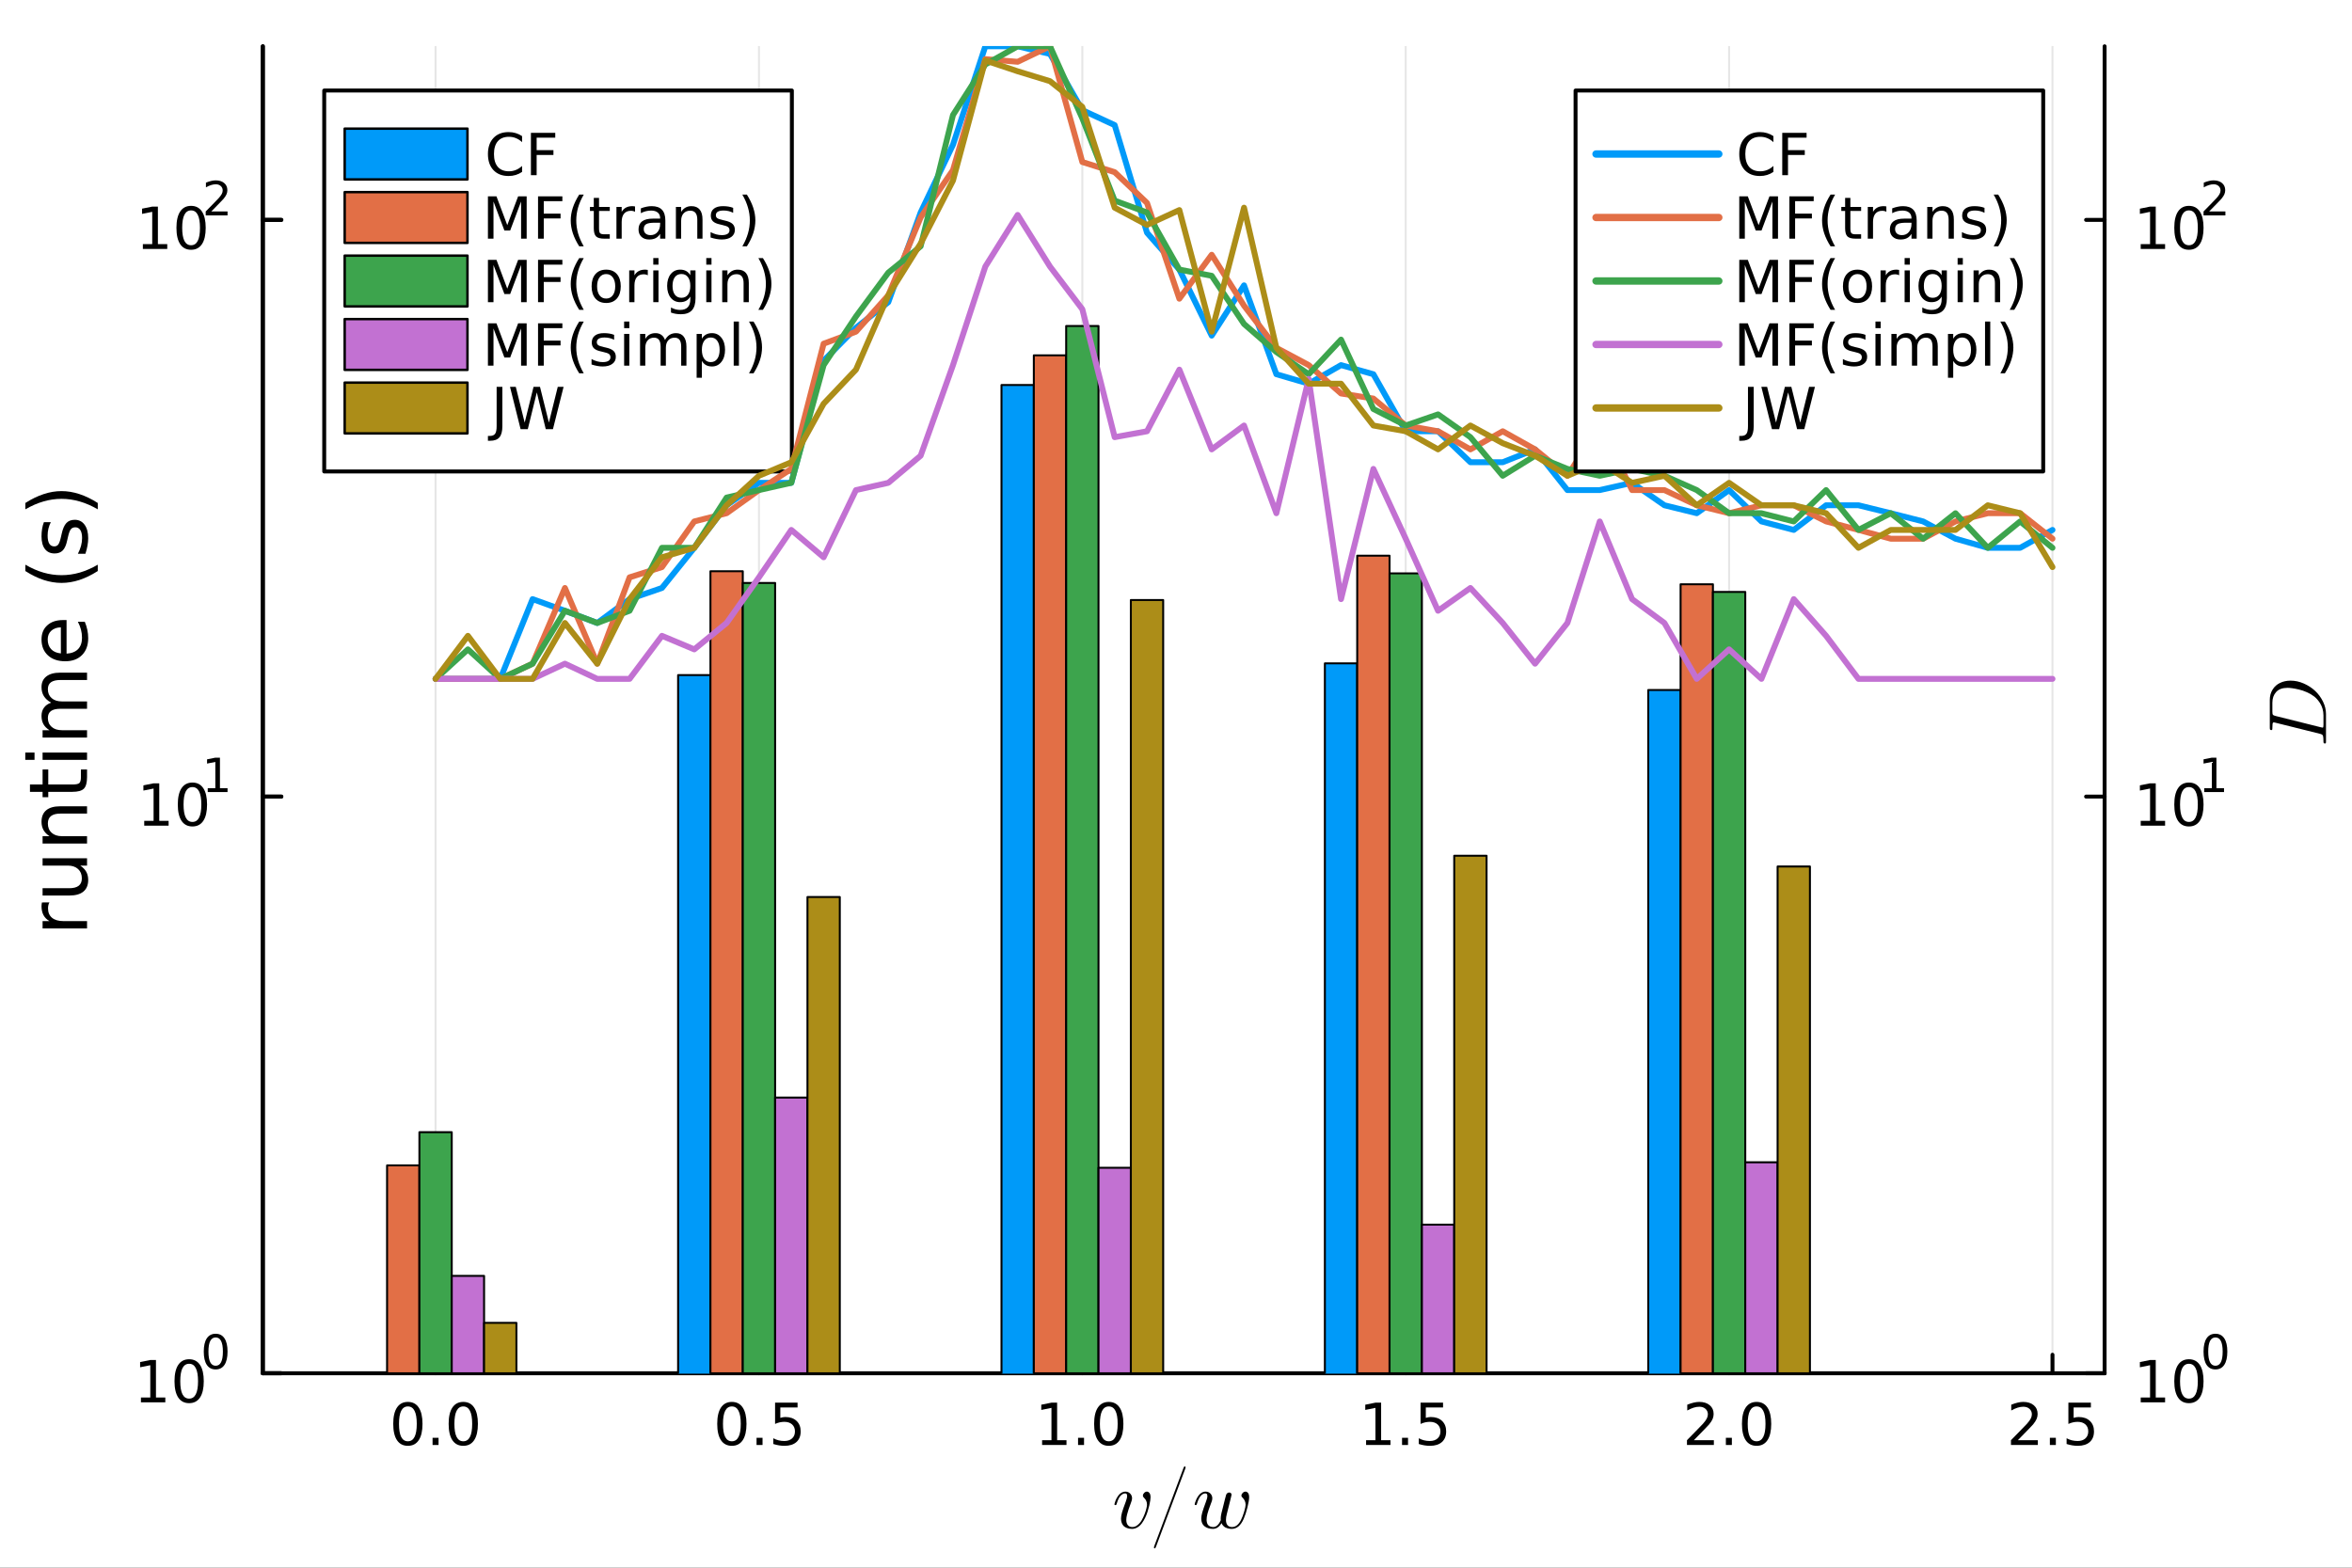 <?xml version="1.0" encoding="utf-8"?>
<svg xmlns="http://www.w3.org/2000/svg" xmlns:xlink="http://www.w3.org/1999/xlink" width="600" height="400" viewBox="0 0 2400 1600">
<rect x="0" y="0" width="2400" height="1600" fill="#333333" stroke="none"/>
<defs>
  <clipPath id="clip310">
    <rect x="0" y="0" width="2400" height="1600"/>
  </clipPath>
</defs>
<path clip-path="url(#clip310)" d="M0 1600 L2400 1600 L2400 0 L0 0  Z" fill="#ffffff" fill-rule="evenodd" fill-opacity="1"/>
<defs>
  <clipPath id="clip311">
    <rect x="480" y="0" width="1681" height="1600"/>
  </clipPath>
</defs>
<path clip-path="url(#clip310)" d="M268.189 1401.58 L2147.56 1401.58 L2147.56 47.244 L268.189 47.244  Z" fill="#ffffff" fill-rule="evenodd" fill-opacity="1"/>
<defs>
  <clipPath id="clip312">
    <rect x="268" y="47" width="1880" height="1355"/>
  </clipPath>
</defs>
<polyline clip-path="url(#clip312)" style="stroke:#000000; stroke-linecap:round; stroke-linejoin:round; stroke-width:2; stroke-opacity:0.1; fill:none" points="444.462,1401.58 444.462,47.244 "/>
<polyline clip-path="url(#clip312)" style="stroke:#000000; stroke-linecap:round; stroke-linejoin:round; stroke-width:2; stroke-opacity:0.1; fill:none" points="774.443,1401.58 774.443,47.244 "/>
<polyline clip-path="url(#clip312)" style="stroke:#000000; stroke-linecap:round; stroke-linejoin:round; stroke-width:2; stroke-opacity:0.1; fill:none" points="1104.42,1401.58 1104.42,47.244 "/>
<polyline clip-path="url(#clip312)" style="stroke:#000000; stroke-linecap:round; stroke-linejoin:round; stroke-width:2; stroke-opacity:0.1; fill:none" points="1434.41,1401.58 1434.41,47.244 "/>
<polyline clip-path="url(#clip312)" style="stroke:#000000; stroke-linecap:round; stroke-linejoin:round; stroke-width:2; stroke-opacity:0.1; fill:none" points="1764.39,1401.58 1764.39,47.244 "/>
<polyline clip-path="url(#clip312)" style="stroke:#000000; stroke-linecap:round; stroke-linejoin:round; stroke-width:2; stroke-opacity:0.1; fill:none" points="2094.37,1401.58 2094.37,47.244 "/>
<polyline clip-path="url(#clip310)" style="stroke:#000000; stroke-linecap:round; stroke-linejoin:round; stroke-width:4; stroke-opacity:1; fill:none" points="268.189,1401.58 2147.56,1401.58 "/>
<polyline clip-path="url(#clip310)" style="stroke:#000000; stroke-linecap:round; stroke-linejoin:round; stroke-width:4; stroke-opacity:1; fill:none" points="444.462,1401.58 444.462,1382.68 "/>
<polyline clip-path="url(#clip310)" style="stroke:#000000; stroke-linecap:round; stroke-linejoin:round; stroke-width:4; stroke-opacity:1; fill:none" points="774.443,1401.58 774.443,1382.68 "/>
<polyline clip-path="url(#clip310)" style="stroke:#000000; stroke-linecap:round; stroke-linejoin:round; stroke-width:4; stroke-opacity:1; fill:none" points="1104.42,1401.58 1104.42,1382.68 "/>
<polyline clip-path="url(#clip310)" style="stroke:#000000; stroke-linecap:round; stroke-linejoin:round; stroke-width:4; stroke-opacity:1; fill:none" points="1434.41,1401.58 1434.41,1382.68 "/>
<polyline clip-path="url(#clip310)" style="stroke:#000000; stroke-linecap:round; stroke-linejoin:round; stroke-width:4; stroke-opacity:1; fill:none" points="1764.39,1401.58 1764.39,1382.68 "/>
<polyline clip-path="url(#clip310)" style="stroke:#000000; stroke-linecap:round; stroke-linejoin:round; stroke-width:4; stroke-opacity:1; fill:none" points="2094.37,1401.58 2094.37,1382.68 "/>
<path clip-path="url(#clip310)" d="M416.193 1435.43 Q411.679 1435.43 409.393 1439.88 Q407.136 1444.31 407.136 1453.22 Q407.136 1462.11 409.393 1466.56 Q411.679 1470.99 416.193 1470.99 Q420.735 1470.99 422.992 1466.56 Q425.278 1462.11 425.278 1453.22 Q425.278 1444.31 422.992 1439.88 Q420.735 1435.43 416.193 1435.43 M416.193 1430.8 Q423.455 1430.8 427.275 1436.56 Q431.123 1442.29 431.123 1453.22 Q431.123 1464.13 427.275 1469.89 Q423.455 1475.62 416.193 1475.62 Q408.93 1475.62 405.082 1469.89 Q401.262 1464.13 401.262 1453.22 Q401.262 1442.29 405.082 1436.56 Q408.93 1430.8 416.193 1430.8 Z" fill="#000000" fill-rule="nonzero" fill-opacity="1" /><path clip-path="url(#clip310)" d="M441.395 1467.43 L447.5 1467.43 L447.5 1474.78 L441.395 1474.78 L441.395 1467.43 Z" fill="#000000" fill-rule="nonzero" fill-opacity="1" /><path clip-path="url(#clip310)" d="M472.732 1435.43 Q468.218 1435.43 465.932 1439.88 Q463.675 1444.31 463.675 1453.22 Q463.675 1462.11 465.932 1466.56 Q468.218 1470.99 472.732 1470.99 Q477.274 1470.99 479.531 1466.56 Q481.817 1462.11 481.817 1453.22 Q481.817 1444.31 479.531 1439.88 Q477.274 1435.43 472.732 1435.43 M472.732 1430.8 Q479.994 1430.8 483.814 1436.56 Q487.662 1442.29 487.662 1453.22 Q487.662 1464.13 483.814 1469.89 Q479.994 1475.62 472.732 1475.62 Q465.469 1475.62 461.621 1469.89 Q457.801 1464.13 457.801 1453.22 Q457.801 1442.29 461.621 1436.56 Q465.469 1430.8 472.732 1430.8 Z" fill="#000000" fill-rule="nonzero" fill-opacity="1" /><path clip-path="url(#clip310)" d="M746.796 1435.43 Q742.282 1435.43 739.996 1439.88 Q737.739 1444.31 737.739 1453.22 Q737.739 1462.11 739.996 1466.56 Q742.282 1470.99 746.796 1470.99 Q751.339 1470.99 753.596 1466.56 Q755.882 1462.11 755.882 1453.22 Q755.882 1444.31 753.596 1439.88 Q751.339 1435.43 746.796 1435.43 M746.796 1430.8 Q754.059 1430.8 757.878 1436.56 Q761.727 1442.29 761.727 1453.22 Q761.727 1464.13 757.878 1469.89 Q754.059 1475.62 746.796 1475.62 Q739.533 1475.62 735.685 1469.89 Q731.866 1464.13 731.866 1453.22 Q731.866 1442.29 735.685 1436.56 Q739.533 1430.8 746.796 1430.8 Z" fill="#000000" fill-rule="nonzero" fill-opacity="1" /><path clip-path="url(#clip310)" d="M771.998 1467.43 L778.104 1467.43 L778.104 1474.78 L771.998 1474.78 L771.998 1467.43 Z" fill="#000000" fill-rule="nonzero" fill-opacity="1" /><path clip-path="url(#clip310)" d="M790.893 1431.58 L813.839 1431.58 L813.839 1436.5 L796.246 1436.5 L796.246 1447.09 Q797.519 1446.65 798.792 1446.45 Q800.065 1446.22 801.339 1446.22 Q808.572 1446.22 812.797 1450.19 Q817.021 1454.15 817.021 1460.92 Q817.021 1467.89 812.681 1471.77 Q808.341 1475.62 800.442 1475.62 Q797.722 1475.62 794.886 1475.16 Q792.079 1474.69 789.07 1473.77 L789.07 1467.89 Q791.674 1469.31 794.452 1470.01 Q797.23 1470.7 800.326 1470.7 Q805.332 1470.7 808.254 1468.07 Q811.177 1465.43 811.177 1460.92 Q811.177 1456.41 808.254 1453.77 Q805.332 1451.14 800.326 1451.14 Q797.982 1451.14 795.638 1451.66 Q793.324 1452.18 790.893 1453.28 L790.893 1431.58 Z" fill="#000000" fill-rule="nonzero" fill-opacity="1" /><path clip-path="url(#clip310)" d="M1063.37 1469.86 L1072.91 1469.86 L1072.91 1436.9 L1062.53 1438.99 L1062.53 1433.66 L1072.86 1431.58 L1078.7 1431.58 L1078.7 1469.86 L1088.25 1469.86 L1088.25 1474.78 L1063.37 1474.78 L1063.37 1469.86 Z" fill="#000000" fill-rule="nonzero" fill-opacity="1" /><path clip-path="url(#clip310)" d="M1100.06 1467.43 L1106.16 1467.43 L1106.16 1474.78 L1100.06 1474.78 L1100.06 1467.43 Z" fill="#000000" fill-rule="nonzero" fill-opacity="1" /><path clip-path="url(#clip310)" d="M1131.39 1435.43 Q1126.88 1435.43 1124.59 1439.88 Q1122.34 1444.31 1122.34 1453.22 Q1122.34 1462.11 1124.59 1466.56 Q1126.88 1470.99 1131.39 1470.99 Q1135.94 1470.99 1138.19 1466.56 Q1140.48 1462.11 1140.48 1453.22 Q1140.48 1444.31 1138.19 1439.88 Q1135.94 1435.43 1131.39 1435.43 M1131.39 1430.8 Q1138.65 1430.8 1142.47 1436.56 Q1146.32 1442.29 1146.32 1453.22 Q1146.32 1464.13 1142.47 1469.89 Q1138.65 1475.62 1131.39 1475.62 Q1124.13 1475.62 1120.28 1469.89 Q1116.46 1464.13 1116.46 1453.22 Q1116.46 1442.29 1120.28 1436.56 Q1124.13 1430.8 1131.39 1430.8 Z" fill="#000000" fill-rule="nonzero" fill-opacity="1" /><path clip-path="url(#clip310)" d="M1393.97 1469.86 L1403.52 1469.86 L1403.52 1436.9 L1393.13 1438.99 L1393.13 1433.66 L1403.46 1431.58 L1409.31 1431.58 L1409.31 1469.86 L1418.85 1469.86 L1418.85 1474.78 L1393.97 1474.78 L1393.97 1469.86 Z" fill="#000000" fill-rule="nonzero" fill-opacity="1" /><path clip-path="url(#clip310)" d="M1430.66 1467.43 L1436.76 1467.43 L1436.76 1474.78 L1430.66 1474.78 L1430.66 1467.43 Z" fill="#000000" fill-rule="nonzero" fill-opacity="1" /><path clip-path="url(#clip310)" d="M1449.55 1431.58 L1472.5 1431.58 L1472.5 1436.5 L1454.91 1436.5 L1454.91 1447.09 Q1456.18 1446.65 1457.45 1446.45 Q1458.73 1446.22 1460 1446.22 Q1467.23 1446.22 1471.46 1450.19 Q1475.68 1454.15 1475.68 1460.92 Q1475.68 1467.89 1471.34 1471.77 Q1467 1475.62 1459.1 1475.62 Q1456.38 1475.62 1453.55 1475.16 Q1450.74 1474.69 1447.73 1473.77 L1447.73 1467.89 Q1450.33 1469.31 1453.11 1470.01 Q1455.89 1470.7 1458.99 1470.7 Q1463.99 1470.7 1466.91 1468.07 Q1469.84 1465.43 1469.84 1460.92 Q1469.84 1456.41 1466.91 1453.77 Q1463.99 1451.14 1458.99 1451.14 Q1456.64 1451.14 1454.3 1451.66 Q1451.98 1452.18 1449.55 1453.28 L1449.55 1431.58 Z" fill="#000000" fill-rule="nonzero" fill-opacity="1" /><path clip-path="url(#clip310)" d="M1728.44 1469.86 L1748.84 1469.86 L1748.84 1474.78 L1721.4 1474.78 L1721.4 1469.86 Q1724.73 1466.42 1730.46 1460.63 Q1736.22 1454.81 1737.7 1453.14 Q1740.5 1449.98 1741.6 1447.81 Q1742.73 1445.61 1742.73 1443.5 Q1742.73 1440.06 1740.3 1437.89 Q1737.9 1435.72 1734.02 1435.72 Q1731.27 1435.72 1728.2 1436.67 Q1725.17 1437.63 1721.69 1439.57 L1721.69 1433.66 Q1725.22 1432.25 1728.29 1431.52 Q1731.36 1430.8 1733.9 1430.8 Q1740.62 1430.8 1744.61 1434.16 Q1748.6 1437.51 1748.6 1443.12 Q1748.6 1445.79 1747.59 1448.19 Q1746.61 1450.56 1743.97 1453.8 Q1743.25 1454.64 1739.37 1458.66 Q1735.5 1462.66 1728.44 1469.86 Z" fill="#000000" fill-rule="nonzero" fill-opacity="1" /><path clip-path="url(#clip310)" d="M1761.1 1467.43 L1767.21 1467.43 L1767.21 1474.78 L1761.1 1474.78 L1761.1 1467.43 Z" fill="#000000" fill-rule="nonzero" fill-opacity="1" /><path clip-path="url(#clip310)" d="M1792.44 1435.43 Q1787.93 1435.43 1785.64 1439.88 Q1783.38 1444.31 1783.38 1453.22 Q1783.38 1462.11 1785.64 1466.56 Q1787.93 1470.99 1792.44 1470.99 Q1796.98 1470.99 1799.24 1466.56 Q1801.53 1462.11 1801.53 1453.22 Q1801.53 1444.31 1799.24 1439.88 Q1796.98 1435.43 1792.44 1435.43 M1792.44 1430.8 Q1799.7 1430.8 1803.52 1436.56 Q1807.37 1442.29 1807.37 1453.22 Q1807.37 1464.13 1803.52 1469.89 Q1799.7 1475.62 1792.44 1475.62 Q1785.18 1475.62 1781.33 1469.89 Q1777.51 1464.13 1777.51 1453.22 Q1777.51 1442.29 1781.33 1436.56 Q1785.18 1430.8 1792.44 1430.8 Z" fill="#000000" fill-rule="nonzero" fill-opacity="1" /><path clip-path="url(#clip310)" d="M2059.04 1469.86 L2079.44 1469.86 L2079.44 1474.78 L2052.01 1474.78 L2052.01 1469.86 Q2055.34 1466.42 2061.06 1460.63 Q2066.82 1454.81 2068.3 1453.14 Q2071.11 1449.98 2072.2 1447.81 Q2073.33 1445.61 2073.33 1443.5 Q2073.33 1440.06 2070.9 1437.89 Q2068.5 1435.72 2064.62 1435.72 Q2061.87 1435.72 2058.81 1436.67 Q2055.77 1437.63 2052.3 1439.57 L2052.3 1433.66 Q2055.83 1432.25 2058.89 1431.52 Q2061.96 1430.8 2064.51 1430.8 Q2071.22 1430.8 2075.21 1434.16 Q2079.21 1437.51 2079.21 1443.12 Q2079.21 1445.79 2078.19 1448.19 Q2077.21 1450.56 2074.58 1453.8 Q2073.85 1454.64 2069.98 1458.66 Q2066.1 1462.66 2059.04 1469.86 Z" fill="#000000" fill-rule="nonzero" fill-opacity="1" /><path clip-path="url(#clip310)" d="M2091.71 1467.43 L2097.81 1467.43 L2097.81 1474.78 L2091.71 1474.78 L2091.71 1467.43 Z" fill="#000000" fill-rule="nonzero" fill-opacity="1" /><path clip-path="url(#clip310)" d="M2110.6 1431.58 L2133.55 1431.58 L2133.55 1436.5 L2115.95 1436.5 L2115.95 1447.09 Q2117.23 1446.65 2118.5 1446.45 Q2119.77 1446.22 2121.05 1446.22 Q2128.28 1446.22 2132.51 1450.19 Q2136.73 1454.15 2136.73 1460.92 Q2136.73 1467.89 2132.39 1471.77 Q2128.05 1475.62 2120.15 1475.62 Q2117.43 1475.62 2114.59 1475.16 Q2111.79 1474.69 2108.78 1473.77 L2108.78 1467.89 Q2111.38 1469.31 2114.16 1470.01 Q2116.94 1470.7 2120.03 1470.7 Q2125.04 1470.7 2127.96 1468.07 Q2130.88 1465.43 2130.88 1460.92 Q2130.88 1456.41 2127.96 1453.77 Q2125.04 1451.14 2120.03 1451.14 Q2117.69 1451.14 2115.35 1451.66 Q2113.03 1452.18 2110.6 1453.28 L2110.6 1431.58 Z" fill="#000000" fill-rule="nonzero" fill-opacity="1" /><path clip-path="url(#clip310)" d="M1174.03 1528.22 Q1174.03 1529.28 1173.74 1531.37 Q1173.45 1533.46 1172.75 1536.5 Q1172.06 1539.53 1171.03 1542.73 Q1170.05 1545.92 1168.49 1549.12 Q1166.93 1552.28 1165.09 1554.78 Q1163.25 1557.28 1160.66 1558.83 Q1158.08 1560.39 1155.17 1560.39 Q1153.82 1560.39 1152.51 1560.19 Q1151.19 1559.98 1149.55 1559.33 Q1147.92 1558.67 1146.73 1557.6 Q1145.54 1556.5 1144.72 1554.53 Q1143.9 1552.56 1143.9 1549.98 Q1143.9 1547.32 1144.88 1543.75 Q1145.91 1540.14 1148.69 1532.77 Q1150.13 1528.95 1150.13 1526.86 Q1150.13 1525.92 1149.92 1525.35 Q1149.72 1524.73 1149.31 1524.53 Q1148.9 1524.28 1148.65 1524.24 Q1148.45 1524.2 1148.04 1524.2 Q1145.78 1524.2 1143.49 1526.53 Q1141.19 1528.87 1139.55 1534.61 Q1139.23 1535.63 1139.02 1535.88 Q1138.82 1536.13 1138.2 1536.13 Q1137.18 1536.09 1137.18 1535.27 Q1137.18 1535.02 1137.46 1534.08 Q1137.75 1533.09 1138.28 1531.62 Q1138.82 1530.1 1139.76 1528.54 Q1140.7 1526.94 1141.85 1525.55 Q1143.04 1524.16 1144.72 1523.26 Q1146.4 1522.35 1148.28 1522.35 Q1151.36 1522.35 1153.24 1524.36 Q1155.17 1526.33 1155.17 1529.24 Q1155.17 1530.84 1154.15 1533.42 Q1152.42 1538.09 1151.65 1540.35 Q1150.87 1542.6 1150.05 1545.8 Q1149.27 1549 1149.27 1551.21 Q1149.27 1554.57 1150.83 1556.54 Q1152.38 1558.51 1155.5 1558.51 Q1158.29 1558.51 1160.79 1556.5 Q1163.33 1554.45 1165.01 1551.54 Q1166.69 1548.59 1167.96 1545.31 Q1169.23 1541.99 1169.8 1539.49 Q1170.42 1536.95 1170.42 1535.76 Q1170.42 1531.62 1167.59 1528.91 Q1166.81 1528.13 1166.52 1527.64 Q1166.24 1527.15 1166.24 1526.37 Q1166.24 1524.94 1167.51 1523.67 Q1168.82 1522.35 1170.34 1522.35 Q1171.73 1522.35 1172.88 1523.75 Q1174.03 1525.14 1174.03 1528.22 Z" fill="#000000" fill-rule="nonzero" fill-opacity="1" /><path clip-path="url(#clip310)" d="M1177.49 1579.25 Q1177.49 1578.84 1177.82 1577.94 L1207.45 1498.74 Q1207.45 1498.66 1207.66 1498.21 Q1207.86 1497.76 1207.98 1497.47 Q1208.11 1497.15 1208.35 1496.9 Q1208.64 1496.65 1208.97 1496.65 Q1209.79 1496.65 1209.79 1497.68 Q1209.79 1497.76 1209.54 1498.74 L1179.82 1578.02 Q1179.33 1579.45 1179 1579.86 Q1178.72 1580.27 1178.23 1580.27 Q1177.49 1580.27 1177.49 1579.25 Z" fill="#000000" fill-rule="nonzero" fill-opacity="1" /><path clip-path="url(#clip310)" d="M1274.64 1528.22 Q1274.64 1531.37 1272.92 1538.34 Q1271.2 1545.31 1269.11 1550.06 Q1264.64 1560.39 1256.93 1560.39 Q1255.99 1560.39 1255.05 1560.31 Q1254.15 1560.23 1252.79 1559.86 Q1251.44 1559.49 1250.33 1558.92 Q1249.23 1558.3 1248.12 1557.15 Q1247.05 1556.01 1246.44 1554.49 Q1243.04 1560.39 1237.71 1560.39 Q1232.54 1560.39 1229.14 1557.77 Q1225.78 1555.15 1225.78 1549.78 Q1225.78 1547.36 1226.76 1543.79 Q1227.75 1540.23 1230.49 1532.85 Q1232.01 1529.04 1232.01 1526.94 Q1232.01 1526 1231.81 1525.39 Q1231.6 1524.77 1231.19 1524.57 Q1230.82 1524.32 1230.58 1524.28 Q1230.33 1524.2 1229.92 1524.2 Q1227.46 1524.2 1225.25 1526.7 Q1223.03 1529.16 1221.44 1534.61 Q1221.11 1535.63 1220.9 1535.88 Q1220.7 1536.13 1220.08 1536.13 Q1219.06 1536.09 1219.06 1535.27 Q1219.06 1534.94 1219.43 1533.67 Q1219.8 1532.36 1220.66 1530.43 Q1221.56 1528.46 1222.79 1526.7 Q1224.02 1524.9 1225.94 1523.62 Q1227.91 1522.35 1230.17 1522.35 Q1233.2 1522.35 1235.13 1524.36 Q1237.05 1526.37 1237.05 1529.24 Q1237.05 1530.06 1236.85 1530.96 Q1236.64 1531.82 1236.44 1532.4 Q1236.27 1532.93 1235.62 1534.61 Q1232.91 1541.7 1232.05 1545.1 Q1231.23 1548.5 1231.23 1550.88 Q1231.23 1551.66 1231.27 1552.28 Q1231.31 1552.89 1231.64 1554.16 Q1232.01 1555.43 1232.67 1556.29 Q1233.32 1557.11 1234.68 1557.81 Q1236.07 1558.51 1237.95 1558.51 Q1242.67 1558.51 1245.7 1551.46 Q1245.62 1551.05 1245.62 1549.98 Q1245.62 1547.6 1246.36 1544.41 Q1246.56 1543.67 1247.75 1538.95 Q1248.94 1534.2 1249.96 1530.06 Q1251.03 1525.88 1251.15 1525.63 Q1251.56 1524.49 1252.46 1523.87 Q1253.37 1523.26 1254.27 1523.26 Q1255.29 1523.26 1255.99 1523.87 Q1256.69 1524.49 1256.69 1525.55 Q1256.69 1525.76 1256.44 1526.7 Q1256.24 1527.6 1255.91 1528.95 Q1255.58 1530.31 1255.42 1531 L1251.89 1545.1 Q1250.99 1548.38 1250.99 1551.21 Q1250.99 1554.78 1252.59 1556.66 Q1254.19 1558.51 1257.18 1558.51 Q1262.79 1558.51 1266.4 1551.13 Q1268.04 1547.93 1269.52 1542.93 Q1271.03 1537.93 1271.03 1535.76 Q1271.03 1531.66 1268 1528.63 Q1267.34 1528.05 1267.06 1527.6 Q1266.77 1527.11 1266.77 1526.37 Q1266.77 1524.98 1268.08 1523.67 Q1269.39 1522.35 1270.95 1522.35 Q1272.34 1522.35 1273.49 1523.75 Q1274.64 1525.1 1274.64 1528.22 Z" fill="#000000" fill-rule="nonzero" fill-opacity="1" /><polyline clip-path="url(#clip310)" style="stroke:#000000; stroke-linecap:round; stroke-linejoin:round; stroke-width:4; stroke-opacity:1; fill:none" points="268.189,1401.58 268.189,47.244 "/>
<polyline clip-path="url(#clip310)" style="stroke:#000000; stroke-linecap:round; stroke-linejoin:round; stroke-width:4; stroke-opacity:1; fill:none" points="268.189,1401.58 287.087,1401.58 "/>
<polyline clip-path="url(#clip310)" style="stroke:#000000; stroke-linecap:round; stroke-linejoin:round; stroke-width:4; stroke-opacity:1; fill:none" points="268.189,813.002 287.087,813.002 "/>
<polyline clip-path="url(#clip310)" style="stroke:#000000; stroke-linecap:round; stroke-linejoin:round; stroke-width:4; stroke-opacity:1; fill:none" points="268.189,224.424 287.087,224.424 "/>
<path clip-path="url(#clip310)" d="M143.807 1426.32 L153.356 1426.32 L153.356 1393.36 L142.968 1395.45 L142.968 1390.12 L153.298 1388.04 L159.143 1388.04 L159.143 1426.32 L168.691 1426.32 L168.691 1431.24 L143.807 1431.24 L143.807 1426.32 Z" fill="#000000" fill-rule="nonzero" fill-opacity="1" /><path clip-path="url(#clip310)" d="M192.997 1391.89 Q188.483 1391.89 186.197 1396.34 Q183.94 1400.77 183.94 1409.68 Q183.94 1418.57 186.197 1423.02 Q188.483 1427.45 192.997 1427.45 Q197.54 1427.45 199.797 1423.02 Q202.082 1418.57 202.082 1409.68 Q202.082 1400.77 199.797 1396.34 Q197.54 1391.89 192.997 1391.89 M192.997 1387.26 Q200.26 1387.26 204.079 1393.02 Q207.927 1398.75 207.927 1409.68 Q207.927 1420.59 204.079 1426.35 Q200.26 1432.08 192.997 1432.08 Q185.734 1432.08 181.886 1426.35 Q178.066 1420.59 178.066 1409.68 Q178.066 1398.75 181.886 1393.02 Q185.734 1387.26 192.997 1387.26 Z" fill="#000000" fill-rule="nonzero" fill-opacity="1" /><path clip-path="url(#clip310)" d="M220.058 1365 Q216.391 1365 214.534 1368.62 Q212.7 1372.22 212.7 1379.46 Q212.7 1386.68 214.534 1390.3 Q216.391 1393.9 220.058 1393.9 Q223.749 1393.9 225.583 1390.3 Q227.44 1386.68 227.44 1379.46 Q227.44 1372.22 225.583 1368.62 Q223.749 1365 220.058 1365 M220.058 1361.24 Q225.959 1361.24 229.063 1365.92 Q232.189 1370.57 232.189 1379.46 Q232.189 1388.32 229.063 1393 Q225.959 1397.66 220.058 1397.66 Q214.157 1397.66 211.031 1393 Q207.927 1388.32 207.927 1379.46 Q207.927 1370.57 211.031 1365.92 Q214.157 1361.24 220.058 1361.24 Z" fill="#000000" fill-rule="nonzero" fill-opacity="1" /><path clip-path="url(#clip310)" d="M147.169 837.742 L156.718 837.742 L156.718 804.785 L146.33 806.869 L146.33 801.545 L156.66 799.461 L162.505 799.461 L162.505 837.742 L172.053 837.742 L172.053 842.661 L147.169 842.661 L147.169 837.742 Z" fill="#000000" fill-rule="nonzero" fill-opacity="1" /><path clip-path="url(#clip310)" d="M196.359 803.31 Q191.845 803.31 189.559 807.766 Q187.302 812.193 187.302 821.105 Q187.302 829.988 189.559 834.444 Q191.845 838.871 196.359 838.871 Q200.902 838.871 203.158 834.444 Q205.444 829.988 205.444 821.105 Q205.444 812.193 203.158 807.766 Q200.902 803.31 196.359 803.31 M196.359 798.68 Q203.621 798.68 207.441 804.438 Q211.289 810.167 211.289 821.105 Q211.289 832.013 207.441 837.771 Q203.621 843.5 196.359 843.5 Q189.096 843.5 185.248 837.771 Q181.428 832.013 181.428 821.105 Q181.428 810.167 185.248 804.438 Q189.096 798.68 196.359 798.68 Z" fill="#000000" fill-rule="nonzero" fill-opacity="1" /><path clip-path="url(#clip310)" d="M211.971 804.402 L219.729 804.402 L219.729 777.624 L211.289 779.317 L211.289 774.991 L219.682 773.298 L224.431 773.298 L224.431 804.402 L232.189 804.402 L232.189 808.398 L211.971 808.398 L211.971 804.402 Z" fill="#000000" fill-rule="nonzero" fill-opacity="1" /><path clip-path="url(#clip310)" d="M145.782 249.164 L155.331 249.164 L155.331 216.207 L144.943 218.291 L144.943 212.967 L155.273 210.883 L161.118 210.883 L161.118 249.164 L170.666 249.164 L170.666 254.083 L145.782 254.083 L145.782 249.164 Z" fill="#000000" fill-rule="nonzero" fill-opacity="1" /><path clip-path="url(#clip310)" d="M194.972 214.732 Q190.458 214.732 188.172 219.188 Q185.915 223.615 185.915 232.527 Q185.915 241.41 188.172 245.866 Q190.458 250.293 194.972 250.293 Q199.514 250.293 201.771 245.866 Q204.057 241.41 204.057 232.527 Q204.057 223.615 201.771 219.188 Q199.514 214.732 194.972 214.732 M194.972 210.102 Q202.234 210.102 206.054 215.86 Q209.902 221.589 209.902 232.527 Q209.902 243.435 206.054 249.193 Q202.234 254.922 194.972 254.922 Q187.709 254.922 183.861 249.193 Q180.041 243.435 180.041 232.527 Q180.041 221.589 183.861 215.86 Q187.709 210.102 194.972 210.102 Z" fill="#000000" fill-rule="nonzero" fill-opacity="1" /><path clip-path="url(#clip310)" d="M215.615 215.824 L232.189 215.824 L232.189 219.82 L209.902 219.82 L209.902 215.824 Q212.606 213.026 217.261 208.324 Q221.939 203.599 223.138 202.235 Q225.419 199.672 226.312 197.909 Q227.229 196.122 227.229 194.406 Q227.229 191.609 225.254 189.845 Q223.303 188.082 220.152 188.082 Q217.919 188.082 215.427 188.858 Q212.958 189.634 210.137 191.209 L210.137 186.413 Q213.005 185.261 215.497 184.673 Q217.989 184.085 220.058 184.085 Q225.513 184.085 228.757 186.813 Q232.001 189.54 232.001 194.101 Q232.001 196.264 231.178 198.215 Q230.379 200.143 228.24 202.776 Q227.652 203.457 224.502 206.725 Q221.351 209.97 215.615 215.824 Z" fill="#000000" fill-rule="nonzero" fill-opacity="1" /><path clip-path="url(#clip310)" d="M50.422 921.023 Q49.693 922.278 49.368 923.777 Q49.004 925.236 49.004 927.018 Q49.004 933.337 53.136 936.74 Q57.227 940.102 64.924 940.102 L88.824 940.102 L88.824 947.597 L43.454 947.597 L43.454 940.102 L50.503 940.102 Q46.371 937.753 44.386 933.985 Q42.36 930.218 42.36 924.83 Q42.36 924.061 42.482 923.129 Q42.563 922.197 42.765 921.063 L50.422 921.023 Z" fill="#000000" fill-rule="nonzero" fill-opacity="1" /><path clip-path="url(#clip310)" d="M70.919 913.974 L43.454 913.974 L43.454 906.52 L70.636 906.52 Q77.077 906.52 80.317 904.009 Q83.517 901.497 83.517 896.474 Q83.517 890.438 79.669 886.955 Q75.821 883.43 69.177 883.43 L43.454 883.43 L43.454 875.977 L88.824 875.977 L88.824 883.43 L81.857 883.43 Q85.989 886.144 88.014 889.75 Q89.999 893.314 89.999 898.054 Q89.999 905.872 85.138 909.923 Q80.277 913.974 70.919 913.974 M42.36 895.218 L42.36 895.218 Z" fill="#000000" fill-rule="nonzero" fill-opacity="1" /><path clip-path="url(#clip310)" d="M61.44 822.91 L88.824 822.91 L88.824 830.363 L61.683 830.363 Q55.242 830.363 52.042 832.875 Q48.842 835.386 48.842 840.41 Q48.842 846.445 52.69 849.929 Q56.538 853.413 63.182 853.413 L88.824 853.413 L88.824 860.907 L43.454 860.907 L43.454 853.413 L50.503 853.413 Q46.411 850.739 44.386 847.134 Q42.36 843.488 42.36 838.749 Q42.36 830.93 47.221 826.92 Q52.042 822.91 61.44 822.91 Z" fill="#000000" fill-rule="nonzero" fill-opacity="1" /><path clip-path="url(#clip310)" d="M30.572 800.67 L43.454 800.67 L43.454 785.317 L49.247 785.317 L49.247 800.67 L73.876 800.67 Q79.426 800.67 81.006 799.171 Q82.586 797.632 82.586 792.974 L82.586 785.317 L88.824 785.317 L88.824 792.974 Q88.824 801.602 85.624 804.883 Q82.383 808.164 73.876 808.164 L49.247 808.164 L49.247 813.633 L43.454 813.633 L43.454 808.164 L30.572 808.164 L30.572 800.67 Z" fill="#000000" fill-rule="nonzero" fill-opacity="1" /><path clip-path="url(#clip310)" d="M43.454 775.514 L43.454 768.06 L88.824 768.06 L88.824 775.514 L43.454 775.514 M25.792 775.514 L25.792 768.06 L35.231 768.06 L35.231 775.514 L25.792 775.514 Z" fill="#000000" fill-rule="nonzero" fill-opacity="1" /><path clip-path="url(#clip310)" d="M52.163 717.141 Q47.14 714.345 44.75 710.457 Q42.36 706.568 42.36 701.302 Q42.36 694.212 47.343 690.364 Q52.285 686.516 61.44 686.516 L88.824 686.516 L88.824 694.01 L61.683 694.01 Q55.161 694.01 52.002 696.319 Q48.842 698.628 48.842 703.368 Q48.842 709.16 52.69 712.523 Q56.538 715.885 63.182 715.885 L88.824 715.885 L88.824 723.379 L61.683 723.379 Q55.121 723.379 52.002 725.688 Q48.842 727.997 48.842 732.818 Q48.842 738.529 52.731 741.892 Q56.579 745.254 63.182 745.254 L88.824 745.254 L88.824 752.748 L43.454 752.748 L43.454 745.254 L50.503 745.254 Q46.33 742.702 44.345 739.137 Q42.36 735.572 42.36 730.671 Q42.36 725.729 44.872 722.285 Q47.383 718.801 52.163 717.141 Z" fill="#000000" fill-rule="nonzero" fill-opacity="1" /><path clip-path="url(#clip310)" d="M64.276 632.841 L67.921 632.841 L67.921 667.112 Q75.618 666.626 79.669 662.494 Q83.68 658.321 83.68 650.908 Q83.68 646.614 82.626 642.604 Q81.573 638.553 79.467 634.583 L86.515 634.583 Q88.217 638.594 89.108 642.807 Q89.999 647.019 89.999 651.354 Q89.999 662.21 83.68 668.57 Q77.36 674.89 66.585 674.89 Q55.445 674.89 48.923 668.894 Q42.36 662.858 42.36 652.65 Q42.36 643.495 48.275 638.188 Q54.148 632.841 64.276 632.841 M62.088 640.295 Q55.971 640.376 52.325 643.738 Q48.68 647.06 48.68 652.569 Q48.68 658.808 52.204 662.575 Q55.728 666.302 62.129 666.869 L62.088 640.295 Z" fill="#000000" fill-rule="nonzero" fill-opacity="1" /><path clip-path="url(#clip310)" d="M25.873 576.331 Q35.19 581.759 44.305 584.392 Q53.419 587.026 62.777 587.026 Q72.135 587.026 81.33 584.392 Q90.485 581.719 99.762 576.331 L99.762 582.813 Q90.242 588.889 81.046 591.927 Q71.851 594.925 62.777 594.925 Q53.743 594.925 44.588 591.927 Q35.433 588.929 25.873 582.813 L25.873 576.331 Z" fill="#000000" fill-rule="nonzero" fill-opacity="1" /><path clip-path="url(#clip310)" d="M44.791 532.946 L51.839 532.946 Q50.219 536.106 49.409 539.508 Q48.599 542.911 48.599 546.557 Q48.599 552.107 50.3 554.902 Q52.002 557.656 55.404 557.656 Q57.997 557.656 59.496 555.672 Q60.954 553.687 62.291 547.691 L62.858 545.139 Q64.559 537.199 67.678 533.878 Q70.757 530.515 76.307 530.515 Q82.626 530.515 86.313 535.539 Q89.999 540.521 89.999 549.271 Q89.999 552.917 89.27 556.887 Q88.581 560.816 87.163 565.191 L79.467 565.191 Q81.614 561.059 82.707 557.049 Q83.761 553.038 83.761 549.109 Q83.761 543.843 81.978 541.007 Q80.155 538.172 76.874 538.172 Q73.836 538.172 72.216 540.238 Q70.595 542.263 69.096 549.19 L68.489 551.783 Q67.03 558.71 64.033 561.788 Q60.995 564.867 55.728 564.867 Q49.328 564.867 45.844 560.33 Q42.36 555.793 42.36 547.448 Q42.36 543.316 42.968 539.67 Q43.576 536.025 44.791 532.946 Z" fill="#000000" fill-rule="nonzero" fill-opacity="1" /><path clip-path="url(#clip310)" d="M25.873 519.821 L25.873 513.34 Q35.433 507.263 44.588 504.266 Q53.743 501.227 62.777 501.227 Q71.851 501.227 81.046 504.266 Q90.242 507.263 99.762 513.34 L99.762 519.821 Q90.485 514.433 81.33 511.8 Q72.135 509.127 62.777 509.127 Q53.419 509.127 44.305 511.8 Q35.19 514.433 25.873 519.821 Z" fill="#000000" fill-rule="nonzero" fill-opacity="1" /><path clip-path="url(#clip312)" d="M361.967 1464.52 L361.967 1990.16 L394.965 1990.16 L394.965 1464.52 L361.967 1464.52 L361.967 1464.52  Z" fill="#009af9" fill-rule="evenodd" fill-opacity="1"/>
<polyline clip-path="url(#clip312)" style="stroke:#000000; stroke-linecap:round; stroke-linejoin:round; stroke-width:2; stroke-opacity:1; fill:none" points="361.967,1464.52 361.967,1990.16 394.965,1990.16 394.965,1464.52 361.967,1464.52 "/>
<path clip-path="url(#clip312)" d="M691.948 689.013 L691.948 1990.16 L724.946 1990.16 L724.946 689.013 L691.948 689.013 L691.948 689.013  Z" fill="#009af9" fill-rule="evenodd" fill-opacity="1"/>
<polyline clip-path="url(#clip312)" style="stroke:#000000; stroke-linecap:round; stroke-linejoin:round; stroke-width:2; stroke-opacity:1; fill:none" points="691.948,689.013 691.948,1990.16 724.946,1990.16 724.946,689.013 691.948,689.013 "/>
<path clip-path="url(#clip312)" d="M1021.93 392.941 L1021.93 1990.16 L1054.93 1990.16 L1054.93 392.941 L1021.93 392.941 L1021.93 392.941  Z" fill="#009af9" fill-rule="evenodd" fill-opacity="1"/>
<polyline clip-path="url(#clip312)" style="stroke:#000000; stroke-linecap:round; stroke-linejoin:round; stroke-width:2; stroke-opacity:1; fill:none" points="1021.93,392.941 1021.93,1990.16 1054.93,1990.16 1054.93,392.941 1021.93,392.941 "/>
<path clip-path="url(#clip312)" d="M1351.91 677.034 L1351.91 1990.16 L1384.91 1990.16 L1384.91 677.034 L1351.91 677.034 L1351.91 677.034  Z" fill="#009af9" fill-rule="evenodd" fill-opacity="1"/>
<polyline clip-path="url(#clip312)" style="stroke:#000000; stroke-linecap:round; stroke-linejoin:round; stroke-width:2; stroke-opacity:1; fill:none" points="1351.91,677.034 1351.91,1990.16 1384.91,1990.16 1384.91,677.034 1351.91,677.034 "/>
<path clip-path="url(#clip312)" d="M1681.89 704.213 L1681.89 1990.16 L1714.89 1990.16 L1714.89 704.213 L1681.89 704.213 L1681.89 704.213  Z" fill="#009af9" fill-rule="evenodd" fill-opacity="1"/>
<polyline clip-path="url(#clip312)" style="stroke:#000000; stroke-linecap:round; stroke-linejoin:round; stroke-width:2; stroke-opacity:1; fill:none" points="1681.89,704.213 1681.89,1990.16 1714.89,1990.16 1714.89,704.213 1681.89,704.213 "/>
<circle clip-path="url(#clip312)" style="fill:#009af9; stroke:none; fill-opacity:0" cx="708.447" cy="689.013" r="2"/>
<circle clip-path="url(#clip312)" style="fill:#009af9; stroke:none; fill-opacity:0" cx="1038.43" cy="392.941" r="2"/>
<circle clip-path="url(#clip312)" style="fill:#009af9; stroke:none; fill-opacity:0" cx="1368.41" cy="677.034" r="2"/>
<circle clip-path="url(#clip312)" style="fill:#009af9; stroke:none; fill-opacity:0" cx="1698.39" cy="704.213" r="2"/>
<path clip-path="url(#clip312)" d="M394.965 1189.43 L394.965 1401.58 L427.963 1401.58 L427.963 1189.43 L394.965 1189.43 L394.965 1189.43  Z" fill="#e26f46" fill-rule="evenodd" fill-opacity="1"/>
<polyline clip-path="url(#clip312)" style="stroke:#000000; stroke-linecap:round; stroke-linejoin:round; stroke-width:2; stroke-opacity:1; fill:none" points="394.965,1189.43 394.965,1401.58 427.963,1401.58 427.963,1189.43 394.965,1189.43 "/>
<path clip-path="url(#clip312)" d="M724.946 583.009 L724.946 1401.58 L757.944 1401.58 L757.944 583.009 L724.946 583.009 L724.946 583.009  Z" fill="#e26f46" fill-rule="evenodd" fill-opacity="1"/>
<polyline clip-path="url(#clip312)" style="stroke:#000000; stroke-linecap:round; stroke-linejoin:round; stroke-width:2; stroke-opacity:1; fill:none" points="724.946,583.009 724.946,1401.58 757.944,1401.58 757.944,583.009 724.946,583.009 "/>
<path clip-path="url(#clip312)" d="M1054.93 362.647 L1054.93 1401.58 L1087.93 1401.58 L1087.93 362.647 L1054.93 362.647 L1054.93 362.647  Z" fill="#e26f46" fill-rule="evenodd" fill-opacity="1"/>
<polyline clip-path="url(#clip312)" style="stroke:#000000; stroke-linecap:round; stroke-linejoin:round; stroke-width:2; stroke-opacity:1; fill:none" points="1054.93,362.647 1054.93,1401.58 1087.93,1401.58 1087.93,362.647 1054.93,362.647 "/>
<path clip-path="url(#clip312)" d="M1384.91 567.139 L1384.91 1401.58 L1417.91 1401.58 L1417.91 567.139 L1384.91 567.139 L1384.91 567.139  Z" fill="#e26f46" fill-rule="evenodd" fill-opacity="1"/>
<polyline clip-path="url(#clip312)" style="stroke:#000000; stroke-linecap:round; stroke-linejoin:round; stroke-width:2; stroke-opacity:1; fill:none" points="1384.91,567.139 1384.91,1401.58 1417.91,1401.58 1417.91,567.139 1384.91,567.139 "/>
<path clip-path="url(#clip312)" d="M1714.89 596.307 L1714.89 1401.58 L1747.89 1401.58 L1747.89 596.307 L1714.89 596.307 L1714.89 596.307  Z" fill="#e26f46" fill-rule="evenodd" fill-opacity="1"/>
<polyline clip-path="url(#clip312)" style="stroke:#000000; stroke-linecap:round; stroke-linejoin:round; stroke-width:2; stroke-opacity:1; fill:none" points="1714.89,596.307 1714.89,1401.58 1747.89,1401.58 1747.89,596.307 1714.89,596.307 "/>
<circle clip-path="url(#clip312)" style="fill:#e26f46; stroke:none; fill-opacity:0" cx="411.464" cy="1189.43" r="2"/>
<circle clip-path="url(#clip312)" style="fill:#e26f46; stroke:none; fill-opacity:0" cx="741.445" cy="583.009" r="2"/>
<circle clip-path="url(#clip312)" style="fill:#e26f46; stroke:none; fill-opacity:0" cx="1071.43" cy="362.647" r="2"/>
<circle clip-path="url(#clip312)" style="fill:#e26f46; stroke:none; fill-opacity:0" cx="1401.41" cy="567.139" r="2"/>
<circle clip-path="url(#clip312)" style="fill:#e26f46; stroke:none; fill-opacity:0" cx="1731.39" cy="596.307" r="2"/>
<path clip-path="url(#clip312)" d="M427.963 1155.52 L427.963 1401.58 L460.961 1401.58 L460.961 1155.52 L427.963 1155.52 L427.963 1155.52  Z" fill="#3da44d" fill-rule="evenodd" fill-opacity="1"/>
<polyline clip-path="url(#clip312)" style="stroke:#000000; stroke-linecap:round; stroke-linejoin:round; stroke-width:2; stroke-opacity:1; fill:none" points="427.963,1155.52 427.963,1401.58 460.961,1401.58 460.961,1155.52 427.963,1155.52 "/>
<path clip-path="url(#clip312)" d="M757.944 594.957 L757.944 1401.58 L790.943 1401.58 L790.943 594.957 L757.944 594.957 L757.944 594.957  Z" fill="#3da44d" fill-rule="evenodd" fill-opacity="1"/>
<polyline clip-path="url(#clip312)" style="stroke:#000000; stroke-linecap:round; stroke-linejoin:round; stroke-width:2; stroke-opacity:1; fill:none" points="757.944,594.957 757.944,1401.58 790.943,1401.58 790.943,594.957 757.944,594.957 "/>
<path clip-path="url(#clip312)" d="M1087.93 332.722 L1087.93 1401.58 L1120.92 1401.58 L1120.92 332.722 L1087.93 332.722 L1087.93 332.722  Z" fill="#3da44d" fill-rule="evenodd" fill-opacity="1"/>
<polyline clip-path="url(#clip312)" style="stroke:#000000; stroke-linecap:round; stroke-linejoin:round; stroke-width:2; stroke-opacity:1; fill:none" points="1087.93,332.722 1087.93,1401.58 1120.92,1401.58 1120.92,332.722 1087.93,332.722 "/>
<path clip-path="url(#clip312)" d="M1417.91 585.171 L1417.91 1401.58 L1450.91 1401.58 L1450.91 585.171 L1417.91 585.171 L1417.91 585.171  Z" fill="#3da44d" fill-rule="evenodd" fill-opacity="1"/>
<polyline clip-path="url(#clip312)" style="stroke:#000000; stroke-linecap:round; stroke-linejoin:round; stroke-width:2; stroke-opacity:1; fill:none" points="1417.91,585.171 1417.91,1401.58 1450.91,1401.58 1450.91,585.171 1417.91,585.171 "/>
<path clip-path="url(#clip312)" d="M1747.89 604.131 L1747.89 1401.58 L1780.89 1401.58 L1780.89 604.131 L1747.89 604.131 L1747.89 604.131  Z" fill="#3da44d" fill-rule="evenodd" fill-opacity="1"/>
<polyline clip-path="url(#clip312)" style="stroke:#000000; stroke-linecap:round; stroke-linejoin:round; stroke-width:2; stroke-opacity:1; fill:none" points="1747.89,604.131 1747.89,1401.58 1780.89,1401.58 1780.89,604.131 1747.89,604.131 "/>
<circle clip-path="url(#clip312)" style="fill:#3da44d; stroke:none; fill-opacity:0" cx="444.462" cy="1155.52" r="2"/>
<circle clip-path="url(#clip312)" style="fill:#3da44d; stroke:none; fill-opacity:0" cx="774.443" cy="594.957" r="2"/>
<circle clip-path="url(#clip312)" style="fill:#3da44d; stroke:none; fill-opacity:0" cx="1104.42" cy="332.722" r="2"/>
<circle clip-path="url(#clip312)" style="fill:#3da44d; stroke:none; fill-opacity:0" cx="1434.41" cy="585.171" r="2"/>
<circle clip-path="url(#clip312)" style="fill:#3da44d; stroke:none; fill-opacity:0" cx="1764.39" cy="604.131" r="2"/>
<path clip-path="url(#clip312)" d="M460.961 1302.16 L460.961 1401.58 L493.959 1401.58 L493.959 1302.16 L460.961 1302.16 L460.961 1302.16  Z" fill="#c271d2" fill-rule="evenodd" fill-opacity="1"/>
<polyline clip-path="url(#clip312)" style="stroke:#000000; stroke-linecap:round; stroke-linejoin:round; stroke-width:2; stroke-opacity:1; fill:none" points="460.961,1302.16 460.961,1401.58 493.959,1401.58 493.959,1302.16 460.961,1302.16 "/>
<path clip-path="url(#clip312)" d="M790.943 1120.19 L790.943 1401.58 L823.941 1401.58 L823.941 1120.19 L790.943 1120.19 L790.943 1120.19  Z" fill="#c271d2" fill-rule="evenodd" fill-opacity="1"/>
<polyline clip-path="url(#clip312)" style="stroke:#000000; stroke-linecap:round; stroke-linejoin:round; stroke-width:2; stroke-opacity:1; fill:none" points="790.943,1120.19 790.943,1401.58 823.941,1401.58 823.941,1120.19 790.943,1120.19 "/>
<path clip-path="url(#clip312)" d="M1120.92 1191.83 L1120.92 1401.58 L1153.92 1401.58 L1153.92 1191.83 L1120.92 1191.83 L1120.92 1191.83  Z" fill="#c271d2" fill-rule="evenodd" fill-opacity="1"/>
<polyline clip-path="url(#clip312)" style="stroke:#000000; stroke-linecap:round; stroke-linejoin:round; stroke-width:2; stroke-opacity:1; fill:none" points="1120.92,1191.83 1120.92,1401.58 1153.92,1401.58 1153.92,1191.83 1120.92,1191.83 "/>
<path clip-path="url(#clip312)" d="M1450.91 1249.9 L1450.91 1401.58 L1483.9 1401.58 L1483.9 1249.9 L1450.91 1249.9 L1450.91 1249.9  Z" fill="#c271d2" fill-rule="evenodd" fill-opacity="1"/>
<polyline clip-path="url(#clip312)" style="stroke:#000000; stroke-linecap:round; stroke-linejoin:round; stroke-width:2; stroke-opacity:1; fill:none" points="1450.91,1249.9 1450.91,1401.58 1483.9,1401.58 1483.9,1249.9 1450.91,1249.9 "/>
<path clip-path="url(#clip312)" d="M1780.89 1186.25 L1780.89 1401.58 L1813.88 1401.58 L1813.88 1186.25 L1780.89 1186.25 L1780.89 1186.25  Z" fill="#c271d2" fill-rule="evenodd" fill-opacity="1"/>
<polyline clip-path="url(#clip312)" style="stroke:#000000; stroke-linecap:round; stroke-linejoin:round; stroke-width:2; stroke-opacity:1; fill:none" points="1780.89,1186.25 1780.89,1401.58 1813.88,1401.58 1813.88,1186.25 1780.89,1186.25 "/>
<circle clip-path="url(#clip312)" style="fill:#c271d2; stroke:none; fill-opacity:0" cx="477.46" cy="1302.16" r="2"/>
<circle clip-path="url(#clip312)" style="fill:#c271d2; stroke:none; fill-opacity:0" cx="807.442" cy="1120.19" r="2"/>
<circle clip-path="url(#clip312)" style="fill:#c271d2; stroke:none; fill-opacity:0" cx="1137.42" cy="1191.83" r="2"/>
<circle clip-path="url(#clip312)" style="fill:#c271d2; stroke:none; fill-opacity:0" cx="1467.4" cy="1249.9" r="2"/>
<circle clip-path="url(#clip312)" style="fill:#c271d2; stroke:none; fill-opacity:0" cx="1797.39" cy="1186.25" r="2"/>
<path clip-path="url(#clip312)" d="M493.959 1350.13 L493.959 1401.58 L526.957 1401.58 L526.957 1350.13 L493.959 1350.13 L493.959 1350.13  Z" fill="#ac8d18" fill-rule="evenodd" fill-opacity="1"/>
<polyline clip-path="url(#clip312)" style="stroke:#000000; stroke-linecap:round; stroke-linejoin:round; stroke-width:2; stroke-opacity:1; fill:none" points="493.959,1350.13 493.959,1401.58 526.957,1401.58 526.957,1350.13 493.959,1350.13 "/>
<path clip-path="url(#clip312)" d="M823.941 915.504 L823.941 1401.58 L856.939 1401.58 L856.939 915.504 L823.941 915.504 L823.941 915.504  Z" fill="#ac8d18" fill-rule="evenodd" fill-opacity="1"/>
<polyline clip-path="url(#clip312)" style="stroke:#000000; stroke-linecap:round; stroke-linejoin:round; stroke-width:2; stroke-opacity:1; fill:none" points="823.941,915.504 823.941,1401.58 856.939,1401.58 856.939,915.504 823.941,915.504 "/>
<path clip-path="url(#clip312)" d="M1153.92 612.387 L1153.92 1401.58 L1186.92 1401.58 L1186.92 612.387 L1153.92 612.387 L1153.92 612.387  Z" fill="#ac8d18" fill-rule="evenodd" fill-opacity="1"/>
<polyline clip-path="url(#clip312)" style="stroke:#000000; stroke-linecap:round; stroke-linejoin:round; stroke-width:2; stroke-opacity:1; fill:none" points="1153.92,612.387 1153.92,1401.58 1186.92,1401.58 1186.92,612.387 1153.92,612.387 "/>
<path clip-path="url(#clip312)" d="M1483.9 873.373 L1483.9 1401.58 L1516.9 1401.58 L1516.9 873.373 L1483.9 873.373 L1483.9 873.373  Z" fill="#ac8d18" fill-rule="evenodd" fill-opacity="1"/>
<polyline clip-path="url(#clip312)" style="stroke:#000000; stroke-linecap:round; stroke-linejoin:round; stroke-width:2; stroke-opacity:1; fill:none" points="1483.9,873.373 1483.9,1401.58 1516.9,1401.58 1516.9,873.373 1483.9,873.373 "/>
<path clip-path="url(#clip312)" d="M1813.88 884.354 L1813.88 1401.58 L1846.88 1401.58 L1846.88 884.354 L1813.88 884.354 L1813.88 884.354  Z" fill="#ac8d18" fill-rule="evenodd" fill-opacity="1"/>
<polyline clip-path="url(#clip312)" style="stroke:#000000; stroke-linecap:round; stroke-linejoin:round; stroke-width:2; stroke-opacity:1; fill:none" points="1813.88,884.354 1813.88,1401.58 1846.88,1401.58 1846.88,884.354 1813.88,884.354 "/>
<circle clip-path="url(#clip312)" style="fill:#ac8d18; stroke:none; fill-opacity:0" cx="510.458" cy="1350.13" r="2"/>
<circle clip-path="url(#clip312)" style="fill:#ac8d18; stroke:none; fill-opacity:0" cx="840.44" cy="915.504" r="2"/>
<circle clip-path="url(#clip312)" style="fill:#ac8d18; stroke:none; fill-opacity:0" cx="1170.42" cy="612.387" r="2"/>
<circle clip-path="url(#clip312)" style="fill:#ac8d18; stroke:none; fill-opacity:0" cx="1500.4" cy="873.373" r="2"/>
<circle clip-path="url(#clip312)" style="fill:#ac8d18; stroke:none; fill-opacity:0" cx="1830.38" cy="884.354" r="2"/>
<path clip-path="url(#clip310)" d="M330.835 481.189 L808.035 481.189 L808.035 92.389 L330.835 92.389  Z" fill="#ffffff" fill-rule="evenodd" fill-opacity="1"/>
<polyline clip-path="url(#clip310)" style="stroke:#000000; stroke-linecap:round; stroke-linejoin:round; stroke-width:4; stroke-opacity:1; fill:none" points="330.835,481.189 808.035,481.189 808.035,92.389 330.835,92.389 330.835,481.189 "/>
<path clip-path="url(#clip310)" d="M351.717 183.109 L477.008 183.109 L477.008 131.269 L351.717 131.269 L351.717 183.109  Z" fill="#009af9" fill-rule="evenodd" fill-opacity="1"/>
<polyline clip-path="url(#clip310)" style="stroke:#000000; stroke-linecap:round; stroke-linejoin:round; stroke-width:2.5; stroke-opacity:1; fill:none" points="351.717,183.109 477.008,183.109 477.008,131.269 351.717,131.269 351.717,183.109 "/>
<path clip-path="url(#clip310)" d="M532.728 138.916 L532.728 145.079 Q529.776 142.33 526.42 140.971 Q523.092 139.611 519.331 139.611 Q511.924 139.611 507.988 144.153 Q504.053 148.667 504.053 157.232 Q504.053 165.768 507.988 170.311 Q511.924 174.825 519.331 174.825 Q523.092 174.825 526.42 173.465 Q529.776 172.105 532.728 169.356 L532.728 175.461 Q529.661 177.544 526.217 178.586 Q522.803 179.628 518.984 179.628 Q509.175 179.628 503.532 173.638 Q497.89 167.62 497.89 157.232 Q497.89 146.815 503.532 140.826 Q509.175 134.807 518.984 134.807 Q522.861 134.807 526.275 135.849 Q529.719 136.862 532.728 138.916 Z" fill="#000000" fill-rule="nonzero" fill-opacity="1" /><path clip-path="url(#clip310)" d="M541.756 135.589 L566.582 135.589 L566.582 140.508 L547.6 140.508 L547.6 153.239 L564.73 153.239 L564.73 158.158 L547.6 158.158 L547.6 178.789 L541.756 178.789 L541.756 135.589 Z" fill="#000000" fill-rule="nonzero" fill-opacity="1" /><path clip-path="url(#clip310)" d="M351.717 247.909 L477.008 247.909 L477.008 196.069 L351.717 196.069 L351.717 247.909  Z" fill="#e26f46" fill-rule="evenodd" fill-opacity="1"/>
<polyline clip-path="url(#clip310)" style="stroke:#000000; stroke-linecap:round; stroke-linejoin:round; stroke-width:2.5; stroke-opacity:1; fill:none" points="351.717,247.909 477.008,247.909 477.008,196.069 351.717,196.069 351.717,247.909 "/>
<path clip-path="url(#clip310)" d="M497.89 200.389 L506.599 200.389 L517.624 229.787 L528.706 200.389 L537.415 200.389 L537.415 243.589 L531.715 243.589 L531.715 205.655 L520.575 235.284 L514.701 235.284 L503.561 205.655 L503.561 243.589 L497.89 243.589 L497.89 200.389 Z" fill="#000000" fill-rule="nonzero" fill-opacity="1" /><path clip-path="url(#clip310)" d="M549.018 200.389 L573.845 200.389 L573.845 205.308 L554.863 205.308 L554.863 218.039 L571.993 218.039 L571.993 222.958 L554.863 222.958 L554.863 243.589 L549.018 243.589 L549.018 200.389 Z" fill="#000000" fill-rule="nonzero" fill-opacity="1" /><path clip-path="url(#clip310)" d="M595.662 198.624 Q591.784 205.279 589.903 211.789 Q588.023 218.299 588.023 224.983 Q588.023 231.667 589.903 238.236 Q591.813 244.775 595.662 251.401 L591.032 251.401 Q586.692 244.601 584.522 238.033 Q582.38 231.465 582.38 224.983 Q582.38 218.531 584.522 211.992 Q586.663 205.452 591.032 198.624 L595.662 198.624 Z" fill="#000000" fill-rule="nonzero" fill-opacity="1" /><path clip-path="url(#clip310)" d="M611.257 201.98 L611.257 211.181 L622.224 211.181 L622.224 215.319 L611.257 215.319 L611.257 232.912 Q611.257 236.876 612.328 238.004 Q613.428 239.133 616.755 239.133 L622.224 239.133 L622.224 243.589 L616.755 243.589 Q610.592 243.589 608.248 241.303 Q605.905 238.988 605.905 232.912 L605.905 215.319 L601.998 215.319 L601.998 211.181 L605.905 211.181 L605.905 201.98 L611.257 201.98 Z" fill="#000000" fill-rule="nonzero" fill-opacity="1" /><path clip-path="url(#clip310)" d="M648.005 216.158 Q647.108 215.637 646.037 215.406 Q644.996 215.145 643.723 215.145 Q639.209 215.145 636.778 218.097 Q634.377 221.019 634.377 226.517 L634.377 243.589 L629.024 243.589 L629.024 211.181 L634.377 211.181 L634.377 216.216 Q636.055 213.265 638.746 211.847 Q641.437 210.4 645.285 210.4 Q645.835 210.4 646.5 210.487 Q647.166 210.545 647.976 210.689 L648.005 216.158 Z" fill="#000000" fill-rule="nonzero" fill-opacity="1" /><path clip-path="url(#clip310)" d="M668.317 227.298 Q661.865 227.298 659.376 228.774 Q656.888 230.25 656.888 233.809 Q656.888 236.644 658.74 238.322 Q660.621 239.972 663.832 239.972 Q668.26 239.972 670.922 236.847 Q673.612 233.693 673.612 228.485 L673.612 227.298 L668.317 227.298 M678.937 225.099 L678.937 243.589 L673.612 243.589 L673.612 238.67 Q671.79 241.621 669.07 243.039 Q666.35 244.428 662.415 244.428 Q657.438 244.428 654.486 241.65 Q651.564 238.843 651.564 234.156 Q651.564 228.687 655.21 225.909 Q658.885 223.132 666.147 223.132 L673.612 223.132 L673.612 222.611 Q673.612 218.936 671.182 216.939 Q668.78 214.914 664.411 214.914 Q661.633 214.914 659 215.58 Q656.367 216.245 653.937 217.576 L653.937 212.657 Q656.859 211.529 659.608 210.979 Q662.357 210.4 664.961 210.4 Q671.992 210.4 675.464 214.046 Q678.937 217.692 678.937 225.099 Z" fill="#000000" fill-rule="nonzero" fill-opacity="1" /><path clip-path="url(#clip310)" d="M716.841 224.029 L716.841 243.589 L711.517 243.589 L711.517 224.202 Q711.517 219.601 709.723 217.316 Q707.929 215.03 704.341 215.03 Q700.03 215.03 697.542 217.779 Q695.053 220.527 695.053 225.273 L695.053 243.589 L689.7 243.589 L689.7 211.181 L695.053 211.181 L695.053 216.216 Q696.963 213.294 699.538 211.847 Q702.142 210.4 705.528 210.4 Q711.112 210.4 713.977 213.872 Q716.841 217.316 716.841 224.029 Z" fill="#000000" fill-rule="nonzero" fill-opacity="1" /><path clip-path="url(#clip310)" d="M748.12 212.136 L748.12 217.171 Q745.863 216.014 743.433 215.435 Q741.002 214.856 738.398 214.856 Q734.434 214.856 732.437 216.071 Q730.47 217.287 730.47 219.717 Q730.47 221.569 731.888 222.64 Q733.305 223.681 737.588 224.636 L739.411 225.041 Q745.082 226.257 747.455 228.485 Q749.856 230.684 749.856 234.648 Q749.856 239.162 746.268 241.795 Q742.709 244.428 736.459 244.428 Q733.855 244.428 731.02 243.907 Q728.213 243.415 725.088 242.402 L725.088 236.905 Q728.039 238.438 730.904 239.219 Q733.768 239.972 736.575 239.972 Q740.337 239.972 742.362 238.699 Q744.388 237.397 744.388 235.053 Q744.388 232.883 742.912 231.725 Q741.465 230.568 736.517 229.497 L734.665 229.063 Q729.718 228.022 727.518 225.88 Q725.319 223.71 725.319 219.949 Q725.319 215.377 728.56 212.889 Q731.801 210.4 737.761 210.4 Q740.713 210.4 743.317 210.834 Q745.921 211.268 748.12 212.136 Z" fill="#000000" fill-rule="nonzero" fill-opacity="1" /><path clip-path="url(#clip310)" d="M757.495 198.624 L762.125 198.624 Q766.465 205.452 768.606 211.992 Q770.776 218.531 770.776 224.983 Q770.776 231.465 768.606 238.033 Q766.465 244.601 762.125 251.401 L757.495 251.401 Q761.343 244.775 763.224 238.236 Q765.134 231.667 765.134 224.983 Q765.134 218.299 763.224 211.789 Q761.343 205.279 757.495 198.624 Z" fill="#000000" fill-rule="nonzero" fill-opacity="1" /><path clip-path="url(#clip310)" d="M351.717 312.709 L477.008 312.709 L477.008 260.869 L351.717 260.869 L351.717 312.709  Z" fill="#3da44d" fill-rule="evenodd" fill-opacity="1"/>
<polyline clip-path="url(#clip310)" style="stroke:#000000; stroke-linecap:round; stroke-linejoin:round; stroke-width:2.5; stroke-opacity:1; fill:none" points="351.717,312.709 477.008,312.709 477.008,260.869 351.717,260.869 351.717,312.709 "/>
<path clip-path="url(#clip310)" d="M497.89 265.189 L506.599 265.189 L517.624 294.587 L528.706 265.189 L537.415 265.189 L537.415 308.389 L531.715 308.389 L531.715 270.455 L520.575 300.084 L514.701 300.084 L503.561 270.455 L503.561 308.389 L497.89 308.389 L497.89 265.189 Z" fill="#000000" fill-rule="nonzero" fill-opacity="1" /><path clip-path="url(#clip310)" d="M549.018 265.189 L573.845 265.189 L573.845 270.108 L554.863 270.108 L554.863 282.839 L571.993 282.839 L571.993 287.758 L554.863 287.758 L554.863 308.389 L549.018 308.389 L549.018 265.189 Z" fill="#000000" fill-rule="nonzero" fill-opacity="1" /><path clip-path="url(#clip310)" d="M595.662 263.424 Q591.784 270.079 589.903 276.589 Q588.023 283.099 588.023 289.783 Q588.023 296.467 589.903 303.036 Q591.813 309.575 595.662 316.201 L591.032 316.201 Q586.692 309.401 584.522 302.833 Q582.38 296.265 582.38 289.783 Q582.38 283.331 584.522 276.792 Q586.663 270.252 591.032 263.424 L595.662 263.424 Z" fill="#000000" fill-rule="nonzero" fill-opacity="1" /><path clip-path="url(#clip310)" d="M618.549 279.714 Q614.267 279.714 611.778 283.07 Q609.29 286.398 609.29 292.214 Q609.29 298.03 611.749 301.386 Q614.238 304.714 618.549 304.714 Q622.803 304.714 625.291 301.357 Q627.779 298.001 627.779 292.214 Q627.779 286.456 625.291 283.099 Q622.803 279.714 618.549 279.714 M618.549 275.2 Q625.494 275.2 629.458 279.714 Q633.422 284.228 633.422 292.214 Q633.422 300.171 629.458 304.714 Q625.494 309.228 618.549 309.228 Q611.576 309.228 607.612 304.714 Q603.677 300.171 603.677 292.214 Q603.677 284.228 607.612 279.714 Q611.576 275.2 618.549 275.2 Z" fill="#000000" fill-rule="nonzero" fill-opacity="1" /><path clip-path="url(#clip310)" d="M661.026 280.958 Q660.129 280.437 659.058 280.206 Q658.017 279.945 656.743 279.945 Q652.23 279.945 649.799 282.897 Q647.397 285.819 647.397 291.317 L647.397 308.389 L642.044 308.389 L642.044 275.981 L647.397 275.981 L647.397 281.016 Q649.076 278.065 651.767 276.647 Q654.457 275.2 658.306 275.2 Q658.856 275.2 659.521 275.287 Q660.187 275.345 660.997 275.489 L661.026 280.958 Z" fill="#000000" fill-rule="nonzero" fill-opacity="1" /><path clip-path="url(#clip310)" d="M666.61 275.981 L671.934 275.981 L671.934 308.389 L666.61 308.389 L666.61 275.981 M666.61 263.366 L671.934 263.366 L671.934 270.108 L666.61 270.108 L666.61 263.366 Z" fill="#000000" fill-rule="nonzero" fill-opacity="1" /><path clip-path="url(#clip310)" d="M704.399 291.809 Q704.399 286.022 701.998 282.839 Q699.625 279.656 695.314 279.656 Q691.031 279.656 688.63 282.839 Q686.257 286.022 686.257 291.809 Q686.257 297.567 688.63 300.75 Q691.031 303.933 695.314 303.933 Q699.625 303.933 701.998 300.75 Q704.399 297.567 704.399 291.809 M709.723 304.367 Q709.723 312.642 706.049 316.664 Q702.374 320.715 694.793 320.715 Q691.986 320.715 689.498 320.281 Q687.009 319.876 684.666 319.008 L684.666 313.828 Q687.009 315.102 689.295 315.709 Q691.581 316.317 693.954 316.317 Q699.191 316.317 701.795 313.568 Q704.399 310.848 704.399 305.322 L704.399 302.688 Q702.75 305.553 700.175 306.971 Q697.6 308.389 694.012 308.389 Q688.051 308.389 684.405 303.846 Q680.759 299.303 680.759 291.809 Q680.759 284.286 684.405 279.743 Q688.051 275.2 694.012 275.2 Q697.6 275.2 700.175 276.618 Q702.75 278.036 704.399 280.9 L704.399 275.981 L709.723 275.981 L709.723 304.367 Z" fill="#000000" fill-rule="nonzero" fill-opacity="1" /><path clip-path="url(#clip310)" d="M720.69 275.981 L726.014 275.981 L726.014 308.389 L720.69 308.389 L720.69 275.981 M720.69 263.366 L726.014 263.366 L726.014 270.108 L720.69 270.108 L720.69 263.366 Z" fill="#000000" fill-rule="nonzero" fill-opacity="1" /><path clip-path="url(#clip310)" d="M764.092 288.829 L764.092 308.389 L758.768 308.389 L758.768 289.002 Q758.768 284.401 756.974 282.116 Q755.18 279.83 751.592 279.83 Q747.281 279.83 744.793 282.579 Q742.304 285.327 742.304 290.073 L742.304 308.389 L736.951 308.389 L736.951 275.981 L742.304 275.981 L742.304 281.016 Q744.214 278.094 746.789 276.647 Q749.393 275.2 752.779 275.2 Q758.363 275.2 761.228 278.672 Q764.092 282.116 764.092 288.829 Z" fill="#000000" fill-rule="nonzero" fill-opacity="1" /><path clip-path="url(#clip310)" d="M773.872 263.424 L778.502 263.424 Q782.842 270.252 784.983 276.792 Q787.154 283.331 787.154 289.783 Q787.154 296.265 784.983 302.833 Q782.842 309.401 778.502 316.201 L773.872 316.201 Q777.721 309.575 779.602 303.036 Q781.511 296.467 781.511 289.783 Q781.511 283.099 779.602 276.589 Q777.721 270.079 773.872 263.424 Z" fill="#000000" fill-rule="nonzero" fill-opacity="1" /><path clip-path="url(#clip310)" d="M351.717 377.509 L477.008 377.509 L477.008 325.669 L351.717 325.669 L351.717 377.509  Z" fill="#c271d2" fill-rule="evenodd" fill-opacity="1"/>
<polyline clip-path="url(#clip310)" style="stroke:#000000; stroke-linecap:round; stroke-linejoin:round; stroke-width:2.5; stroke-opacity:1; fill:none" points="351.717,377.509 477.008,377.509 477.008,325.669 351.717,325.669 351.717,377.509 "/>
<path clip-path="url(#clip310)" d="M497.89 329.989 L506.599 329.989 L517.624 359.387 L528.706 329.989 L537.415 329.989 L537.415 373.189 L531.715 373.189 L531.715 335.255 L520.575 364.884 L514.701 364.884 L503.561 335.255 L503.561 373.189 L497.89 373.189 L497.89 329.989 Z" fill="#000000" fill-rule="nonzero" fill-opacity="1" /><path clip-path="url(#clip310)" d="M549.018 329.989 L573.845 329.989 L573.845 334.908 L554.863 334.908 L554.863 347.639 L571.993 347.639 L571.993 352.558 L554.863 352.558 L554.863 373.189 L549.018 373.189 L549.018 329.989 Z" fill="#000000" fill-rule="nonzero" fill-opacity="1" /><path clip-path="url(#clip310)" d="M595.662 328.224 Q591.784 334.879 589.903 341.389 Q588.023 347.899 588.023 354.583 Q588.023 361.267 589.903 367.836 Q591.813 374.375 595.662 381.001 L591.032 381.001 Q586.692 374.201 584.522 367.633 Q582.38 361.065 582.38 354.583 Q582.38 348.131 584.522 341.592 Q586.663 335.052 591.032 328.224 L595.662 328.224 Z" fill="#000000" fill-rule="nonzero" fill-opacity="1" /><path clip-path="url(#clip310)" d="M626.651 341.736 L626.651 346.771 Q624.394 345.614 621.963 345.035 Q619.533 344.456 616.929 344.456 Q612.965 344.456 610.968 345.671 Q609.001 346.887 609.001 349.317 Q609.001 351.169 610.418 352.24 Q611.836 353.281 616.119 354.236 L617.941 354.641 Q623.613 355.857 625.985 358.085 Q628.387 360.284 628.387 364.248 Q628.387 368.762 624.799 371.395 Q621.24 374.028 614.99 374.028 Q612.386 374.028 609.55 373.507 Q606.744 373.015 603.619 372.002 L603.619 366.505 Q606.57 368.038 609.435 368.819 Q612.299 369.572 615.106 369.572 Q618.867 369.572 620.893 368.299 Q622.918 366.997 622.918 364.653 Q622.918 362.483 621.443 361.325 Q619.996 360.168 615.048 359.097 L613.196 358.663 Q608.248 357.622 606.049 355.48 Q603.85 353.31 603.85 349.549 Q603.85 344.977 607.091 342.489 Q610.332 340 616.292 340 Q619.244 340 621.848 340.434 Q624.452 340.868 626.651 341.736 Z" fill="#000000" fill-rule="nonzero" fill-opacity="1" /><path clip-path="url(#clip310)" d="M636.865 340.781 L642.189 340.781 L642.189 373.189 L636.865 373.189 L636.865 340.781 M636.865 328.166 L642.189 328.166 L642.189 334.908 L636.865 334.908 L636.865 328.166 Z" fill="#000000" fill-rule="nonzero" fill-opacity="1" /><path clip-path="url(#clip310)" d="M678.56 347.002 Q680.557 343.414 683.335 341.707 Q686.112 340 689.874 340 Q694.938 340 697.686 343.559 Q700.435 347.089 700.435 353.629 L700.435 373.189 L695.082 373.189 L695.082 353.802 Q695.082 349.144 693.433 346.887 Q691.784 344.63 688.398 344.63 Q684.261 344.63 681.859 347.379 Q679.457 350.127 679.457 354.873 L679.457 373.189 L674.104 373.189 L674.104 353.802 Q674.104 349.115 672.455 346.887 Q670.806 344.63 667.363 344.63 Q663.283 344.63 660.881 347.408 Q658.479 350.156 658.479 354.873 L658.479 373.189 L653.126 373.189 L653.126 340.781 L658.479 340.781 L658.479 345.816 Q660.302 342.836 662.849 341.418 Q665.395 340 668.896 340 Q672.426 340 674.886 341.794 Q677.374 343.588 678.56 347.002 Z" fill="#000000" fill-rule="nonzero" fill-opacity="1" /><path clip-path="url(#clip310)" d="M716.205 368.328 L716.205 385.515 L710.852 385.515 L710.852 340.781 L716.205 340.781 L716.205 345.7 Q717.883 342.807 720.429 341.418 Q723.005 340 726.564 340 Q732.466 340 736.141 344.688 Q739.845 349.375 739.845 357.014 Q739.845 364.653 736.141 369.34 Q732.466 374.028 726.564 374.028 Q723.005 374.028 720.429 372.639 Q717.883 371.221 716.205 368.328 M734.318 357.014 Q734.318 351.14 731.888 347.813 Q729.486 344.456 725.262 344.456 Q721.037 344.456 718.606 347.813 Q716.205 351.14 716.205 357.014 Q716.205 362.888 718.606 366.244 Q721.037 369.572 725.262 369.572 Q729.486 369.572 731.888 366.244 Q734.318 362.888 734.318 357.014 Z" fill="#000000" fill-rule="nonzero" fill-opacity="1" /><path clip-path="url(#clip310)" d="M748.67 328.166 L753.994 328.166 L753.994 373.189 L748.67 373.189 L748.67 328.166 Z" fill="#000000" fill-rule="nonzero" fill-opacity="1" /><path clip-path="url(#clip310)" d="M764.295 328.224 L768.924 328.224 Q773.265 335.052 775.406 341.592 Q777.576 348.131 777.576 354.583 Q777.576 361.065 775.406 367.633 Q773.265 374.201 768.924 381.001 L764.295 381.001 Q768.143 374.375 770.024 367.836 Q771.934 361.267 771.934 354.583 Q771.934 347.899 770.024 341.389 Q768.143 334.879 764.295 328.224 Z" fill="#000000" fill-rule="nonzero" fill-opacity="1" /><path clip-path="url(#clip310)" d="M351.717 442.309 L477.008 442.309 L477.008 390.469 L351.717 390.469 L351.717 442.309  Z" fill="#ac8d18" fill-rule="evenodd" fill-opacity="1"/>
<polyline clip-path="url(#clip310)" style="stroke:#000000; stroke-linecap:round; stroke-linejoin:round; stroke-width:2.5; stroke-opacity:1; fill:none" points="351.717,442.309 477.008,442.309 477.008,390.469 351.717,390.469 351.717,442.309 "/>
<path clip-path="url(#clip310)" d="M506.773 394.789 L512.618 394.789 L512.618 434.979 Q512.618 442.792 509.638 446.322 Q506.686 449.852 500.118 449.852 L497.89 449.852 L497.89 444.933 L499.713 444.933 Q503.59 444.933 505.182 442.763 Q506.773 440.593 506.773 434.979 L506.773 394.789 Z" fill="#000000" fill-rule="nonzero" fill-opacity="1" /><path clip-path="url(#clip310)" d="M520.402 394.789 L526.304 394.789 L535.39 431.305 L544.447 394.789 L551.015 394.789 L560.1 431.305 L569.157 394.789 L575.089 394.789 L564.238 437.989 L556.889 437.989 L547.774 400.489 L538.573 437.989 L531.223 437.989 L520.402 394.789 Z" fill="#000000" fill-rule="nonzero" fill-opacity="1" /><polyline clip-path="url(#clip310)" style="stroke:#000000; stroke-linecap:round; stroke-linejoin:round; stroke-width:4; stroke-opacity:1; fill:none" points="2147.56,1401.58 2147.56,47.244 "/>
<polyline clip-path="url(#clip310)" style="stroke:#000000; stroke-linecap:round; stroke-linejoin:round; stroke-width:4; stroke-opacity:1; fill:none" points="268.189,1401.58 268.189,47.244 "/>
<polyline clip-path="url(#clip310)" style="stroke:#000000; stroke-linecap:round; stroke-linejoin:round; stroke-width:4; stroke-opacity:1; fill:none" points="2147.56,1401.58 2128.66,1401.58 "/>
<polyline clip-path="url(#clip310)" style="stroke:#000000; stroke-linecap:round; stroke-linejoin:round; stroke-width:4; stroke-opacity:1; fill:none" points="2147.56,813.002 2128.66,813.002 "/>
<polyline clip-path="url(#clip310)" style="stroke:#000000; stroke-linecap:round; stroke-linejoin:round; stroke-width:4; stroke-opacity:1; fill:none" points="2147.56,224.424 2128.66,224.424 "/>
<polyline clip-path="url(#clip310)" style="stroke:#000000; stroke-linecap:round; stroke-linejoin:round; stroke-width:4; stroke-opacity:1; fill:none" points="268.189,1401.58 287.087,1401.58 "/>
<polyline clip-path="url(#clip310)" style="stroke:#000000; stroke-linecap:round; stroke-linejoin:round; stroke-width:4; stroke-opacity:1; fill:none" points="268.189,813.002 287.087,813.002 "/>
<polyline clip-path="url(#clip310)" style="stroke:#000000; stroke-linecap:round; stroke-linejoin:round; stroke-width:4; stroke-opacity:1; fill:none" points="268.189,224.424 287.087,224.424 "/>
<path clip-path="url(#clip310)" d="M2184.4 1426.32 L2193.95 1426.32 L2193.95 1393.36 L2183.56 1395.45 L2183.56 1390.12 L2193.89 1388.04 L2199.73 1388.04 L2199.73 1426.32 L2209.28 1426.32 L2209.28 1431.24 L2184.4 1431.24 L2184.4 1426.32 Z" fill="#000000" fill-rule="nonzero" fill-opacity="1" /><path clip-path="url(#clip310)" d="M2233.59 1391.89 Q2229.07 1391.89 2226.79 1396.34 Q2224.53 1400.77 2224.53 1409.68 Q2224.53 1418.57 2226.79 1423.02 Q2229.07 1427.45 2233.59 1427.45 Q2238.13 1427.45 2240.39 1423.02 Q2242.67 1418.57 2242.67 1409.68 Q2242.67 1400.77 2240.39 1396.34 Q2238.13 1391.89 2233.59 1391.89 M2233.59 1387.26 Q2240.85 1387.26 2244.67 1393.02 Q2248.52 1398.75 2248.52 1409.68 Q2248.52 1420.59 2244.67 1426.35 Q2240.85 1432.08 2233.59 1432.08 Q2226.32 1432.08 2222.48 1426.35 Q2218.66 1420.59 2218.66 1409.68 Q2218.66 1398.75 2222.48 1393.02 Q2226.32 1387.26 2233.59 1387.26 Z" fill="#000000" fill-rule="nonzero" fill-opacity="1" /><path clip-path="url(#clip310)" d="M2260.65 1365 Q2256.98 1365 2255.12 1368.62 Q2253.29 1372.22 2253.29 1379.46 Q2253.29 1386.68 2255.12 1390.3 Q2256.98 1393.9 2260.65 1393.9 Q2264.34 1393.9 2266.17 1390.3 Q2268.03 1386.68 2268.03 1379.46 Q2268.03 1372.22 2266.17 1368.62 Q2264.34 1365 2260.65 1365 M2260.65 1361.24 Q2266.55 1361.24 2269.65 1365.92 Q2272.78 1370.57 2272.78 1379.46 Q2272.78 1388.32 2269.65 1393 Q2266.55 1397.66 2260.65 1397.66 Q2254.75 1397.66 2251.62 1393 Q2248.52 1388.32 2248.52 1379.46 Q2248.52 1370.57 2251.62 1365.92 Q2254.75 1361.24 2260.65 1361.24 Z" fill="#000000" fill-rule="nonzero" fill-opacity="1" /><path clip-path="url(#clip310)" d="M2184.4 837.742 L2193.95 837.742 L2193.95 804.785 L2183.56 806.869 L2183.56 801.545 L2193.89 799.461 L2199.73 799.461 L2199.73 837.742 L2209.28 837.742 L2209.28 842.661 L2184.4 842.661 L2184.4 837.742 Z" fill="#000000" fill-rule="nonzero" fill-opacity="1" /><path clip-path="url(#clip310)" d="M2233.59 803.31 Q2229.07 803.31 2226.79 807.766 Q2224.53 812.193 2224.53 821.105 Q2224.53 829.988 2226.79 834.444 Q2229.07 838.871 2233.59 838.871 Q2238.13 838.871 2240.39 834.444 Q2242.67 829.988 2242.67 821.105 Q2242.67 812.193 2240.39 807.766 Q2238.13 803.31 2233.59 803.31 M2233.59 798.68 Q2240.85 798.68 2244.67 804.438 Q2248.52 810.167 2248.52 821.105 Q2248.52 832.013 2244.67 837.771 Q2240.85 843.5 2233.59 843.5 Q2226.32 843.5 2222.48 837.771 Q2218.66 832.013 2218.66 821.105 Q2218.66 810.167 2222.48 804.438 Q2226.32 798.68 2233.59 798.68 Z" fill="#000000" fill-rule="nonzero" fill-opacity="1" /><path clip-path="url(#clip310)" d="M2249.2 804.402 L2256.96 804.402 L2256.96 777.624 L2248.52 779.317 L2248.52 774.991 L2256.91 773.298 L2261.66 773.298 L2261.66 804.402 L2269.42 804.402 L2269.42 808.398 L2249.2 808.398 L2249.2 804.402 Z" fill="#000000" fill-rule="nonzero" fill-opacity="1" /><path clip-path="url(#clip310)" d="M2184.4 249.164 L2193.95 249.164 L2193.95 216.207 L2183.56 218.291 L2183.56 212.967 L2193.89 210.883 L2199.73 210.883 L2199.73 249.164 L2209.28 249.164 L2209.28 254.083 L2184.4 254.083 L2184.4 249.164 Z" fill="#000000" fill-rule="nonzero" fill-opacity="1" /><path clip-path="url(#clip310)" d="M2233.59 214.732 Q2229.07 214.732 2226.79 219.188 Q2224.53 223.615 2224.53 232.527 Q2224.53 241.41 2226.79 245.866 Q2229.07 250.293 2233.59 250.293 Q2238.13 250.293 2240.39 245.866 Q2242.67 241.41 2242.67 232.527 Q2242.67 223.615 2240.39 219.188 Q2238.13 214.732 2233.59 214.732 M2233.59 210.102 Q2240.85 210.102 2244.67 215.86 Q2248.52 221.589 2248.52 232.527 Q2248.52 243.435 2244.67 249.193 Q2240.85 254.922 2233.59 254.922 Q2226.32 254.922 2222.48 249.193 Q2218.66 243.435 2218.66 232.527 Q2218.66 221.589 2222.48 215.86 Q2226.32 210.102 2233.59 210.102 Z" fill="#000000" fill-rule="nonzero" fill-opacity="1" /><path clip-path="url(#clip310)" d="M2254.23 215.824 L2270.81 215.824 L2270.81 219.82 L2248.52 219.82 L2248.52 215.824 Q2251.22 213.026 2255.88 208.324 Q2260.55 203.599 2261.75 202.235 Q2264.03 199.672 2264.93 197.909 Q2265.84 196.122 2265.84 194.406 Q2265.84 191.609 2263.87 189.845 Q2261.92 188.082 2258.77 188.082 Q2256.53 188.082 2254.04 188.858 Q2251.57 189.634 2248.75 191.209 L2248.75 186.413 Q2251.62 185.261 2254.11 184.673 Q2256.61 184.085 2258.67 184.085 Q2264.13 184.085 2267.37 186.813 Q2270.62 189.54 2270.62 194.101 Q2270.62 196.264 2269.79 198.215 Q2268.99 200.143 2266.86 202.776 Q2266.27 203.457 2263.12 206.725 Q2259.97 209.97 2254.23 215.824 Z" fill="#000000" fill-rule="nonzero" fill-opacity="1" /><path clip-path="url(#clip310)" d="M2337.35 694.669 Q2344.12 694.669 2350.76 697.579 Q2357.36 700.448 2362.36 705.121 Q2367.32 709.753 2370.39 716.024 Q2373.47 722.296 2373.47 728.69 L2373.47 756.481 Q2373.47 757.464 2373.43 757.874 Q2373.38 758.243 2373.18 758.53 Q2372.93 758.817 2372.44 758.817 Q2371.66 758.817 2371.33 758.489 Q2370.97 758.161 2370.92 757.792 Q2370.88 757.423 2370.88 756.481 Q2370.88 754.431 2370.76 753.202 Q2370.64 751.972 2370.47 751.193 Q2370.27 750.373 2369.7 749.963 Q2369.12 749.513 2368.63 749.308 Q2368.1 749.103 2366.91 748.816 L2321.82 737.585 Q2320.47 737.257 2320.26 737.257 Q2319.57 737.257 2319.32 737.667 Q2319.03 738.036 2318.91 739.101 Q2318.75 741.151 2318.75 742.708 Q2318.75 743.733 2318.7 744.143 Q2318.66 744.512 2318.46 744.84 Q2318.21 745.127 2317.72 745.127 Q2316.94 745.127 2316.61 744.799 Q2316.25 744.43 2316.2 744.02 Q2316.12 743.61 2316.12 742.626 L2316.12 714.426 Q2316.12 708.318 2318.99 703.768 Q2321.82 699.219 2326.62 696.964 Q2331.37 694.669 2337.35 694.669 M2334.28 702.006 Q2326.45 702.006 2322.6 706.269 Q2318.75 710.491 2318.75 717.172 L2318.75 726.149 Q2318.75 728.813 2319.24 729.469 Q2319.69 730.125 2321.94 730.698 L2368.01 742.216 Q2369.53 742.626 2369.94 742.626 Q2370.39 742.626 2370.56 742.421 Q2370.68 742.175 2370.76 741.52 Q2370.88 740.782 2370.88 739.675 L2370.88 730.207 Q2370.88 726.559 2369.9 723.238 Q2368.88 719.877 2367.28 717.459 Q2365.64 715.041 2364.24 713.483 Q2362.81 711.925 2361.37 710.819 Q2358.14 708.318 2353.91 706.474 Q2349.69 704.588 2345.84 703.727 Q2341.95 702.826 2339.08 702.416 Q2336.17 702.006 2334.28 702.006 Z" fill="#000000" fill-rule="nonzero" fill-opacity="1" /><polyline clip-path="url(#clip312)" style="stroke:#009af9; stroke-linecap:round; stroke-linejoin:round; stroke-width:6; stroke-opacity:1; fill:none" points="444.462,692.861 477.46,692.861 510.458,692.861 543.457,611.459 576.455,623.351 609.453,635.822 642.451,611.459 675.449,600.097 708.447,559.111 741.445,515.682 774.443,492.775 807.442,492.775 840.44,368.11 873.438,334.539 906.436,308.395 939.434,216.868 972.432,147.712 1005.43,47.244 1038.43,47.244 1071.43,55.03 1104.42,112.399 1137.42,127.689 1170.42,237.535 1203.42,275.151 1236.42,342.527 1269.42,291.233 1302.41,381.931 1335.41,391.578 1368.41,372.635 1401.41,381.931 1434.41,440.156 1467.4,440.156 1500.4,471.754 1533.4,471.754 1566.4,458.642 1599.4,500.185 1632.4,500.185 1665.39,492.775 1698.39,515.682 1731.39,523.797 1764.39,500.185 1797.39,532.179 1830.38,540.844 1863.38,515.682 1896.38,515.682 1929.38,523.797 1962.38,532.179 1995.37,549.814 2028.37,559.111 2061.37,559.111 2094.37,540.844 "/>
<polyline clip-path="url(#clip312)" style="stroke:#e26f46; stroke-linecap:round; stroke-linejoin:round; stroke-width:6; stroke-opacity:1; fill:none" points="444.462,692.861 477.46,692.861 510.458,692.861 543.457,677.365 576.455,600.097 609.453,677.365 642.451,589.218 675.449,578.783 708.447,532.179 741.445,523.797 774.443,500.185 807.442,478.571 840.44,350.774 873.438,338.502 906.436,301.391 939.434,221.88 972.432,173.594 1005.43,60.355 1038.43,63.06 1071.43,47.244 1104.42,165.348 1137.42,175.698 1170.42,207.129 1203.42,304.869 1236.42,260.021 1269.42,311.97 1302.41,354.999 1335.41,372.635 1368.41,401.603 1401.41,406.768 1434.41,434.28 1467.4,440.156 1500.4,458.642 1533.4,440.156 1566.4,458.642 1599.4,485.574 1632.4,434.28 1665.39,500.185 1698.39,500.185 1731.39,515.682 1764.39,523.797 1797.39,515.682 1830.38,515.682 1863.38,532.179 1896.38,540.844 1929.38,549.814 1962.38,549.814 1995.37,532.179 2028.37,523.797 2061.37,523.797 2094.37,549.814 "/>
<polyline clip-path="url(#clip312)" style="stroke:#3da44d; stroke-linecap:round; stroke-linejoin:round; stroke-width:6; stroke-opacity:1; fill:none" points="444.462,692.861 477.46,662.754 510.458,692.861 543.457,677.365 576.455,623.351 609.453,635.822 642.451,623.351 675.449,559.111 708.447,559.111 741.445,507.816 774.443,500.185 807.442,492.775 840.44,372.635 873.438,323.005 906.436,278.287 939.434,251.356 972.432,117.395 1005.43,65.794 1038.43,47.244 1071.43,47.244 1104.42,120.78 1137.42,204.751 1170.42,216.868 1203.42,275.151 1236.42,281.463 1269.42,330.636 1302.41,359.295 1335.41,381.931 1368.41,346.617 1401.41,417.42 1434.41,434.28 1467.4,422.917 1500.4,446.171 1533.4,485.574 1566.4,465.114 1599.4,478.571 1632.4,485.574 1665.39,478.571 1698.39,485.574 1731.39,500.185 1764.39,523.797 1797.39,523.797 1830.38,532.179 1863.38,500.185 1896.38,540.844 1929.38,523.797 1962.38,549.814 1995.37,523.797 2028.37,559.111 2061.37,532.179 2094.37,559.111 "/>
<polyline clip-path="url(#clip312)" style="stroke:#c271d2; stroke-linecap:round; stroke-linejoin:round; stroke-width:6; stroke-opacity:1; fill:none" points="444.462,692.861 477.46,692.861 510.458,692.861 543.457,692.861 576.455,677.365 609.453,692.861 642.451,692.861 675.449,648.934 708.447,662.754 741.445,635.822 774.443,589.218 807.442,540.844 840.44,568.758 873.438,500.185 906.436,492.775 939.434,465.114 972.432,372.635 1005.43,272.053 1038.43,219.362 1071.43,272.053 1104.42,315.596 1137.42,446.171 1170.42,440.156 1203.42,377.241 1236.42,458.642 1269.42,434.28 1302.41,523.797 1335.41,386.709 1368.41,611.459 1401.41,478.571 1434.41,549.814 1467.4,623.351 1500.4,600.097 1533.4,635.822 1566.4,677.365 1599.4,635.822 1632.4,532.179 1665.39,611.459 1698.39,635.822 1731.39,692.861 1764.39,662.754 1797.39,692.861 1830.38,611.459 1863.38,648.934 1896.38,692.861 1929.38,692.861 1962.38,692.861 1995.37,692.861 2028.37,692.861 2061.37,692.861 2094.37,692.861 "/>
<polyline clip-path="url(#clip312)" style="stroke:#ac8d18; stroke-linecap:round; stroke-linejoin:round; stroke-width:6; stroke-opacity:1; fill:none" points="444.462,692.861 477.46,648.934 510.458,692.861 543.457,692.861 576.455,635.822 609.453,677.365 642.451,611.459 675.449,568.758 708.447,559.111 741.445,515.682 774.443,485.574 807.442,471.754 840.44,412.038 873.438,377.241 906.436,301.391 939.434,248.531 972.432,184.291 1005.43,61.704 1038.43,72.76 1071.43,82.842 1104.42,109.122 1137.42,211.952 1170.42,229.588 1203.42,214.398 1236.42,338.502 1269.42,211.952 1302.41,354.999 1335.41,391.578 1368.41,391.578 1401.41,434.28 1434.41,440.156 1467.4,458.642 1500.4,434.28 1533.4,452.331 1566.4,465.114 1599.4,485.574 1632.4,471.754 1665.39,492.775 1698.39,485.574 1731.39,515.682 1764.39,492.775 1797.39,515.682 1830.38,515.682 1863.38,523.797 1896.38,559.111 1929.38,540.844 1962.38,540.844 1995.37,540.844 2028.37,515.682 2061.37,523.797 2094.37,578.783 "/>
<path clip-path="url(#clip310)" d="M1607.71 481.189 L2084.91 481.189 L2084.91 92.389 L1607.71 92.389  Z" fill="#ffffff" fill-rule="evenodd" fill-opacity="1"/>
<polyline clip-path="url(#clip310)" style="stroke:#000000; stroke-linecap:round; stroke-linejoin:round; stroke-width:4; stroke-opacity:1; fill:none" points="1607.71,481.189 2084.91,481.189 2084.91,92.389 1607.71,92.389 1607.71,481.189 "/>
<polyline clip-path="url(#clip310)" style="stroke:#009af9; stroke-linecap:round; stroke-linejoin:round; stroke-width:7.5; stroke-opacity:1; fill:none" points="1628.59,157.189 1753.89,157.189 "/>
<path clip-path="url(#clip310)" d="M1809.61 138.916 L1809.61 145.079 Q1806.65 142.33 1803.3 140.971 Q1799.97 139.611 1796.21 139.611 Q1788.8 139.611 1784.87 144.153 Q1780.93 148.667 1780.93 157.232 Q1780.93 165.768 1784.87 170.311 Q1788.8 174.825 1796.21 174.825 Q1799.97 174.825 1803.3 173.465 Q1806.65 172.105 1809.61 169.356 L1809.61 175.461 Q1806.54 177.544 1803.1 178.586 Q1799.68 179.628 1795.86 179.628 Q1786.05 179.628 1780.41 173.638 Q1774.77 167.62 1774.77 157.232 Q1774.77 146.815 1780.41 140.826 Q1786.05 134.807 1795.86 134.807 Q1799.74 134.807 1803.15 135.849 Q1806.6 136.862 1809.61 138.916 Z" fill="#000000" fill-rule="nonzero" fill-opacity="1" /><path clip-path="url(#clip310)" d="M1818.63 135.589 L1843.46 135.589 L1843.46 140.508 L1824.48 140.508 L1824.48 153.239 L1841.61 153.239 L1841.61 158.158 L1824.48 158.158 L1824.48 178.789 L1818.63 178.789 L1818.63 135.589 Z" fill="#000000" fill-rule="nonzero" fill-opacity="1" /><polyline clip-path="url(#clip310)" style="stroke:#e26f46; stroke-linecap:round; stroke-linejoin:round; stroke-width:7.5; stroke-opacity:1; fill:none" points="1628.59,221.989 1753.89,221.989 "/>
<path clip-path="url(#clip310)" d="M1774.77 200.389 L1783.48 200.389 L1794.5 229.787 L1805.58 200.389 L1814.29 200.389 L1814.29 243.589 L1808.59 243.589 L1808.59 205.655 L1797.45 235.284 L1791.58 235.284 L1780.44 205.655 L1780.44 243.589 L1774.77 243.589 L1774.77 200.389 Z" fill="#000000" fill-rule="nonzero" fill-opacity="1" /><path clip-path="url(#clip310)" d="M1825.9 200.389 L1850.72 200.389 L1850.72 205.308 L1831.74 205.308 L1831.74 218.039 L1848.87 218.039 L1848.87 222.958 L1831.74 222.958 L1831.74 243.589 L1825.9 243.589 L1825.9 200.389 Z" fill="#000000" fill-rule="nonzero" fill-opacity="1" /><path clip-path="url(#clip310)" d="M1872.54 198.624 Q1868.66 205.279 1866.78 211.789 Q1864.9 218.299 1864.9 224.983 Q1864.9 231.667 1866.78 238.236 Q1868.69 244.775 1872.54 251.401 L1867.91 251.401 Q1863.57 244.601 1861.4 238.033 Q1859.26 231.465 1859.26 224.983 Q1859.26 218.531 1861.4 211.992 Q1863.54 205.452 1867.91 198.624 L1872.54 198.624 Z" fill="#000000" fill-rule="nonzero" fill-opacity="1" /><path clip-path="url(#clip310)" d="M1888.14 201.98 L1888.14 211.181 L1899.1 211.181 L1899.1 215.319 L1888.14 215.319 L1888.14 232.912 Q1888.14 236.876 1889.21 238.004 Q1890.31 239.133 1893.63 239.133 L1899.1 239.133 L1899.1 243.589 L1893.63 243.589 Q1887.47 243.589 1885.13 241.303 Q1882.78 238.988 1882.78 232.912 L1882.78 215.319 L1878.88 215.319 L1878.88 211.181 L1882.78 211.181 L1882.78 201.98 L1888.14 201.98 Z" fill="#000000" fill-rule="nonzero" fill-opacity="1" /><path clip-path="url(#clip310)" d="M1924.88 216.158 Q1923.99 215.637 1922.92 215.406 Q1921.87 215.145 1920.6 215.145 Q1916.09 215.145 1913.66 218.097 Q1911.25 221.019 1911.25 226.517 L1911.25 243.589 L1905.9 243.589 L1905.9 211.181 L1911.25 211.181 L1911.25 216.216 Q1912.93 213.265 1915.62 211.847 Q1918.31 210.4 1922.16 210.4 Q1922.71 210.4 1923.38 210.487 Q1924.04 210.545 1924.85 210.689 L1924.88 216.158 Z" fill="#000000" fill-rule="nonzero" fill-opacity="1" /><path clip-path="url(#clip310)" d="M1945.19 227.298 Q1938.74 227.298 1936.25 228.774 Q1933.77 230.25 1933.77 233.809 Q1933.77 236.644 1935.62 238.322 Q1937.5 239.972 1940.71 239.972 Q1945.14 239.972 1947.8 236.847 Q1950.49 233.693 1950.49 228.485 L1950.49 227.298 L1945.19 227.298 M1955.81 225.099 L1955.81 243.589 L1950.49 243.589 L1950.49 238.67 Q1948.67 241.621 1945.95 243.039 Q1943.23 244.428 1939.29 244.428 Q1934.32 244.428 1931.36 241.65 Q1928.44 238.843 1928.44 234.156 Q1928.44 228.687 1932.09 225.909 Q1935.76 223.132 1943.02 223.132 L1950.49 223.132 L1950.49 222.611 Q1950.49 218.936 1948.06 216.939 Q1945.66 214.914 1941.29 214.914 Q1938.51 214.914 1935.88 215.58 Q1933.24 216.245 1930.81 217.576 L1930.81 212.657 Q1933.74 211.529 1936.49 210.979 Q1939.23 210.4 1941.84 210.4 Q1948.87 210.4 1952.34 214.046 Q1955.81 217.692 1955.81 225.099 Z" fill="#000000" fill-rule="nonzero" fill-opacity="1" /><path clip-path="url(#clip310)" d="M1993.72 224.029 L1993.72 243.589 L1988.39 243.589 L1988.39 224.202 Q1988.39 219.601 1986.6 217.316 Q1984.81 215.03 1981.22 215.03 Q1976.91 215.03 1974.42 217.779 Q1971.93 220.527 1971.93 225.273 L1971.93 243.589 L1966.58 243.589 L1966.58 211.181 L1971.93 211.181 L1971.93 216.216 Q1973.84 213.294 1976.42 211.847 Q1979.02 210.4 1982.41 210.4 Q1987.99 210.4 1990.85 213.872 Q1993.72 217.316 1993.72 224.029 Z" fill="#000000" fill-rule="nonzero" fill-opacity="1" /><path clip-path="url(#clip310)" d="M2025 212.136 L2025 217.171 Q2022.74 216.014 2020.31 215.435 Q2017.88 214.856 2015.28 214.856 Q2011.31 214.856 2009.32 216.071 Q2007.35 217.287 2007.35 219.717 Q2007.35 221.569 2008.77 222.64 Q2010.18 223.681 2014.47 224.636 L2016.29 225.041 Q2021.96 226.257 2024.33 228.485 Q2026.73 230.684 2026.73 234.648 Q2026.73 239.162 2023.15 241.795 Q2019.59 244.428 2013.34 244.428 Q2010.73 244.428 2007.9 243.907 Q2005.09 243.415 2001.97 242.402 L2001.97 236.905 Q2004.92 238.438 2007.78 239.219 Q2010.65 239.972 2013.45 239.972 Q2017.21 239.972 2019.24 238.699 Q2021.27 237.397 2021.27 235.053 Q2021.27 232.883 2019.79 231.725 Q2018.34 230.568 2013.39 229.497 L2011.54 229.063 Q2006.6 228.022 2004.4 225.88 Q2002.2 223.71 2002.2 219.949 Q2002.2 215.377 2005.44 212.889 Q2008.68 210.4 2014.64 210.4 Q2017.59 210.4 2020.19 210.834 Q2022.8 211.268 2025 212.136 Z" fill="#000000" fill-rule="nonzero" fill-opacity="1" /><path clip-path="url(#clip310)" d="M2034.37 198.624 L2039 198.624 Q2043.34 205.452 2045.48 211.992 Q2047.65 218.531 2047.65 224.983 Q2047.65 231.465 2045.48 238.033 Q2043.34 244.601 2039 251.401 L2034.37 251.401 Q2038.22 244.775 2040.1 238.236 Q2042.01 231.667 2042.01 224.983 Q2042.01 218.299 2040.1 211.789 Q2038.22 205.279 2034.37 198.624 Z" fill="#000000" fill-rule="nonzero" fill-opacity="1" /><polyline clip-path="url(#clip310)" style="stroke:#3da44d; stroke-linecap:round; stroke-linejoin:round; stroke-width:7.5; stroke-opacity:1; fill:none" points="1628.59,286.789 1753.89,286.789 "/>
<path clip-path="url(#clip310)" d="M1774.77 265.189 L1783.48 265.189 L1794.5 294.587 L1805.58 265.189 L1814.29 265.189 L1814.29 308.389 L1808.59 308.389 L1808.59 270.455 L1797.45 300.084 L1791.58 300.084 L1780.44 270.455 L1780.44 308.389 L1774.77 308.389 L1774.77 265.189 Z" fill="#000000" fill-rule="nonzero" fill-opacity="1" /><path clip-path="url(#clip310)" d="M1825.9 265.189 L1850.72 265.189 L1850.72 270.108 L1831.74 270.108 L1831.74 282.839 L1848.87 282.839 L1848.87 287.758 L1831.74 287.758 L1831.74 308.389 L1825.9 308.389 L1825.9 265.189 Z" fill="#000000" fill-rule="nonzero" fill-opacity="1" /><path clip-path="url(#clip310)" d="M1872.54 263.424 Q1868.66 270.079 1866.78 276.589 Q1864.9 283.099 1864.9 289.783 Q1864.9 296.467 1866.78 303.036 Q1868.69 309.575 1872.54 316.201 L1867.91 316.201 Q1863.57 309.401 1861.4 302.833 Q1859.26 296.265 1859.26 289.783 Q1859.26 283.331 1861.4 276.792 Q1863.54 270.252 1867.91 263.424 L1872.54 263.424 Z" fill="#000000" fill-rule="nonzero" fill-opacity="1" /><path clip-path="url(#clip310)" d="M1895.43 279.714 Q1891.14 279.714 1888.66 283.07 Q1886.17 286.398 1886.17 292.214 Q1886.17 298.03 1888.63 301.386 Q1891.12 304.714 1895.43 304.714 Q1899.68 304.714 1902.17 301.357 Q1904.66 298.001 1904.66 292.214 Q1904.66 286.456 1902.17 283.099 Q1899.68 279.714 1895.43 279.714 M1895.43 275.2 Q1902.37 275.2 1906.34 279.714 Q1910.3 284.228 1910.3 292.214 Q1910.3 300.171 1906.34 304.714 Q1902.37 309.228 1895.43 309.228 Q1888.45 309.228 1884.49 304.714 Q1880.55 300.171 1880.55 292.214 Q1880.55 284.228 1884.49 279.714 Q1888.45 275.2 1895.43 275.2 Z" fill="#000000" fill-rule="nonzero" fill-opacity="1" /><path clip-path="url(#clip310)" d="M1937.9 280.958 Q1937.01 280.437 1935.94 280.206 Q1934.89 279.945 1933.62 279.945 Q1929.11 279.945 1926.68 282.897 Q1924.27 285.819 1924.27 291.317 L1924.27 308.389 L1918.92 308.389 L1918.92 275.981 L1924.27 275.981 L1924.27 281.016 Q1925.95 278.065 1928.64 276.647 Q1931.34 275.2 1935.18 275.2 Q1935.73 275.2 1936.4 275.287 Q1937.06 275.345 1937.87 275.489 L1937.9 280.958 Z" fill="#000000" fill-rule="nonzero" fill-opacity="1" /><path clip-path="url(#clip310)" d="M1943.49 275.981 L1948.81 275.981 L1948.81 308.389 L1943.49 308.389 L1943.49 275.981 M1943.49 263.366 L1948.81 263.366 L1948.81 270.108 L1943.49 270.108 L1943.49 263.366 Z" fill="#000000" fill-rule="nonzero" fill-opacity="1" /><path clip-path="url(#clip310)" d="M1981.28 291.809 Q1981.28 286.022 1978.88 282.839 Q1976.5 279.656 1972.19 279.656 Q1967.91 279.656 1965.51 282.839 Q1963.13 286.022 1963.13 291.809 Q1963.13 297.567 1965.51 300.75 Q1967.91 303.933 1972.19 303.933 Q1976.5 303.933 1978.88 300.75 Q1981.28 297.567 1981.28 291.809 M1986.6 304.367 Q1986.6 312.642 1982.93 316.664 Q1979.25 320.715 1971.67 320.715 Q1968.86 320.715 1966.38 320.281 Q1963.89 319.876 1961.54 319.008 L1961.54 313.828 Q1963.89 315.102 1966.17 315.709 Q1968.46 316.317 1970.83 316.317 Q1976.07 316.317 1978.67 313.568 Q1981.28 310.848 1981.28 305.322 L1981.28 302.688 Q1979.63 305.553 1977.05 306.971 Q1974.48 308.389 1970.89 308.389 Q1964.93 308.389 1961.28 303.846 Q1957.64 299.303 1957.64 291.809 Q1957.64 284.286 1961.28 279.743 Q1964.93 275.2 1970.89 275.2 Q1974.48 275.2 1977.05 276.618 Q1979.63 278.036 1981.28 280.9 L1981.28 275.981 L1986.6 275.981 L1986.6 304.367 Z" fill="#000000" fill-rule="nonzero" fill-opacity="1" /><path clip-path="url(#clip310)" d="M1997.57 275.981 L2002.89 275.981 L2002.89 308.389 L1997.57 308.389 L1997.57 275.981 M1997.57 263.366 L2002.89 263.366 L2002.89 270.108 L1997.57 270.108 L1997.57 263.366 Z" fill="#000000" fill-rule="nonzero" fill-opacity="1" /><path clip-path="url(#clip310)" d="M2040.97 288.829 L2040.97 308.389 L2035.65 308.389 L2035.65 289.002 Q2035.65 284.401 2033.85 282.116 Q2032.06 279.83 2028.47 279.83 Q2024.16 279.83 2021.67 282.579 Q2019.18 285.327 2019.18 290.073 L2019.18 308.389 L2013.83 308.389 L2013.83 275.981 L2019.18 275.981 L2019.18 281.016 Q2021.09 278.094 2023.67 276.647 Q2026.27 275.2 2029.66 275.2 Q2035.24 275.2 2038.11 278.672 Q2040.97 282.116 2040.97 288.829 Z" fill="#000000" fill-rule="nonzero" fill-opacity="1" /><path clip-path="url(#clip310)" d="M2050.75 263.424 L2055.38 263.424 Q2059.72 270.252 2061.86 276.792 Q2064.03 283.331 2064.03 289.783 Q2064.03 296.265 2061.86 302.833 Q2059.72 309.401 2055.38 316.201 L2050.75 316.201 Q2054.6 309.575 2056.48 303.036 Q2058.39 296.467 2058.39 289.783 Q2058.39 283.099 2056.48 276.589 Q2054.6 270.079 2050.75 263.424 Z" fill="#000000" fill-rule="nonzero" fill-opacity="1" /><polyline clip-path="url(#clip310)" style="stroke:#c271d2; stroke-linecap:round; stroke-linejoin:round; stroke-width:7.5; stroke-opacity:1; fill:none" points="1628.59,351.589 1753.89,351.589 "/>
<path clip-path="url(#clip310)" d="M1774.77 329.989 L1783.48 329.989 L1794.5 359.387 L1805.58 329.989 L1814.29 329.989 L1814.29 373.189 L1808.59 373.189 L1808.59 335.255 L1797.45 364.884 L1791.58 364.884 L1780.44 335.255 L1780.44 373.189 L1774.77 373.189 L1774.77 329.989 Z" fill="#000000" fill-rule="nonzero" fill-opacity="1" /><path clip-path="url(#clip310)" d="M1825.9 329.989 L1850.72 329.989 L1850.72 334.908 L1831.74 334.908 L1831.74 347.639 L1848.87 347.639 L1848.87 352.558 L1831.74 352.558 L1831.74 373.189 L1825.9 373.189 L1825.9 329.989 Z" fill="#000000" fill-rule="nonzero" fill-opacity="1" /><path clip-path="url(#clip310)" d="M1872.54 328.224 Q1868.66 334.879 1866.78 341.389 Q1864.9 347.899 1864.9 354.583 Q1864.9 361.267 1866.78 367.836 Q1868.69 374.375 1872.54 381.001 L1867.91 381.001 Q1863.57 374.201 1861.4 367.633 Q1859.26 361.065 1859.26 354.583 Q1859.26 348.131 1861.4 341.592 Q1863.54 335.052 1867.91 328.224 L1872.54 328.224 Z" fill="#000000" fill-rule="nonzero" fill-opacity="1" /><path clip-path="url(#clip310)" d="M1903.53 341.736 L1903.53 346.771 Q1901.27 345.614 1898.84 345.035 Q1896.41 344.456 1893.81 344.456 Q1889.84 344.456 1887.85 345.671 Q1885.88 346.887 1885.88 349.317 Q1885.88 351.169 1887.3 352.24 Q1888.71 353.281 1893 354.236 L1894.82 354.641 Q1900.49 355.857 1902.86 358.085 Q1905.26 360.284 1905.26 364.248 Q1905.26 368.762 1901.68 371.395 Q1898.12 374.028 1891.87 374.028 Q1889.26 374.028 1886.43 373.507 Q1883.62 373.015 1880.5 372.002 L1880.5 366.505 Q1883.45 368.038 1886.31 368.819 Q1889.18 369.572 1891.98 369.572 Q1895.75 369.572 1897.77 368.299 Q1899.8 366.997 1899.8 364.653 Q1899.8 362.483 1898.32 361.325 Q1896.87 360.168 1891.93 359.097 L1890.07 358.663 Q1885.13 357.622 1882.93 355.48 Q1880.73 353.31 1880.73 349.549 Q1880.73 344.977 1883.97 342.489 Q1887.21 340 1893.17 340 Q1896.12 340 1898.73 340.434 Q1901.33 340.868 1903.53 341.736 Z" fill="#000000" fill-rule="nonzero" fill-opacity="1" /><path clip-path="url(#clip310)" d="M1913.74 340.781 L1919.07 340.781 L1919.07 373.189 L1913.74 373.189 L1913.74 340.781 M1913.74 328.166 L1919.07 328.166 L1919.07 334.908 L1913.74 334.908 L1913.74 328.166 Z" fill="#000000" fill-rule="nonzero" fill-opacity="1" /><path clip-path="url(#clip310)" d="M1955.44 347.002 Q1957.43 343.414 1960.21 341.707 Q1962.99 340 1966.75 340 Q1971.82 340 1974.56 343.559 Q1977.31 347.089 1977.31 353.629 L1977.31 373.189 L1971.96 373.189 L1971.96 353.802 Q1971.96 349.144 1970.31 346.887 Q1968.66 344.63 1965.28 344.63 Q1961.14 344.63 1958.74 347.379 Q1956.33 350.127 1956.33 354.873 L1956.33 373.189 L1950.98 373.189 L1950.98 353.802 Q1950.98 349.115 1949.33 346.887 Q1947.68 344.63 1944.24 344.63 Q1940.16 344.63 1937.76 347.408 Q1935.36 350.156 1935.36 354.873 L1935.36 373.189 L1930 373.189 L1930 340.781 L1935.36 340.781 L1935.36 345.816 Q1937.18 342.836 1939.73 341.418 Q1942.27 340 1945.77 340 Q1949.3 340 1951.76 341.794 Q1954.25 343.588 1955.44 347.002 Z" fill="#000000" fill-rule="nonzero" fill-opacity="1" /><path clip-path="url(#clip310)" d="M1993.08 368.328 L1993.08 385.515 L1987.73 385.515 L1987.73 340.781 L1993.08 340.781 L1993.08 345.7 Q1994.76 342.807 1997.31 341.418 Q1999.88 340 2003.44 340 Q2009.34 340 2013.02 344.688 Q2016.72 349.375 2016.72 357.014 Q2016.72 364.653 2013.02 369.34 Q2009.34 374.028 2003.44 374.028 Q1999.88 374.028 1997.31 372.639 Q1994.76 371.221 1993.08 368.328 M2011.2 357.014 Q2011.2 351.14 2008.77 347.813 Q2006.36 344.456 2002.14 344.456 Q1997.91 344.456 1995.48 347.813 Q1993.08 351.14 1993.08 357.014 Q1993.08 362.888 1995.48 366.244 Q1997.91 369.572 2002.14 369.572 Q2006.36 369.572 2008.77 366.244 Q2011.2 362.888 2011.2 357.014 Z" fill="#000000" fill-rule="nonzero" fill-opacity="1" /><path clip-path="url(#clip310)" d="M2025.55 328.166 L2030.87 328.166 L2030.87 373.189 L2025.55 373.189 L2025.55 328.166 Z" fill="#000000" fill-rule="nonzero" fill-opacity="1" /><path clip-path="url(#clip310)" d="M2041.17 328.224 L2045.8 328.224 Q2050.14 335.052 2052.28 341.592 Q2054.45 348.131 2054.45 354.583 Q2054.45 361.065 2052.28 367.633 Q2050.14 374.201 2045.8 381.001 L2041.17 381.001 Q2045.02 374.375 2046.9 367.836 Q2048.81 361.267 2048.81 354.583 Q2048.81 347.899 2046.9 341.389 Q2045.02 334.879 2041.17 328.224 Z" fill="#000000" fill-rule="nonzero" fill-opacity="1" /><polyline clip-path="url(#clip310)" style="stroke:#ac8d18; stroke-linecap:round; stroke-linejoin:round; stroke-width:7.5; stroke-opacity:1; fill:none" points="1628.59,416.389 1753.89,416.389 "/>
<path clip-path="url(#clip310)" d="M1783.65 394.789 L1789.5 394.789 L1789.5 434.979 Q1789.5 442.792 1786.52 446.322 Q1783.56 449.852 1777 449.852 L1774.77 449.852 L1774.77 444.933 L1776.59 444.933 Q1780.47 444.933 1782.06 442.763 Q1783.65 440.593 1783.65 434.979 L1783.65 394.789 Z" fill="#000000" fill-rule="nonzero" fill-opacity="1" /><path clip-path="url(#clip310)" d="M1797.28 394.789 L1803.18 394.789 L1812.27 431.305 L1821.32 394.789 L1827.89 394.789 L1836.98 431.305 L1846.03 394.789 L1851.97 394.789 L1841.12 437.989 L1833.77 437.989 L1824.65 400.489 L1815.45 437.989 L1808.1 437.989 L1797.28 394.789 Z" fill="#000000" fill-rule="nonzero" fill-opacity="1" /></svg>
